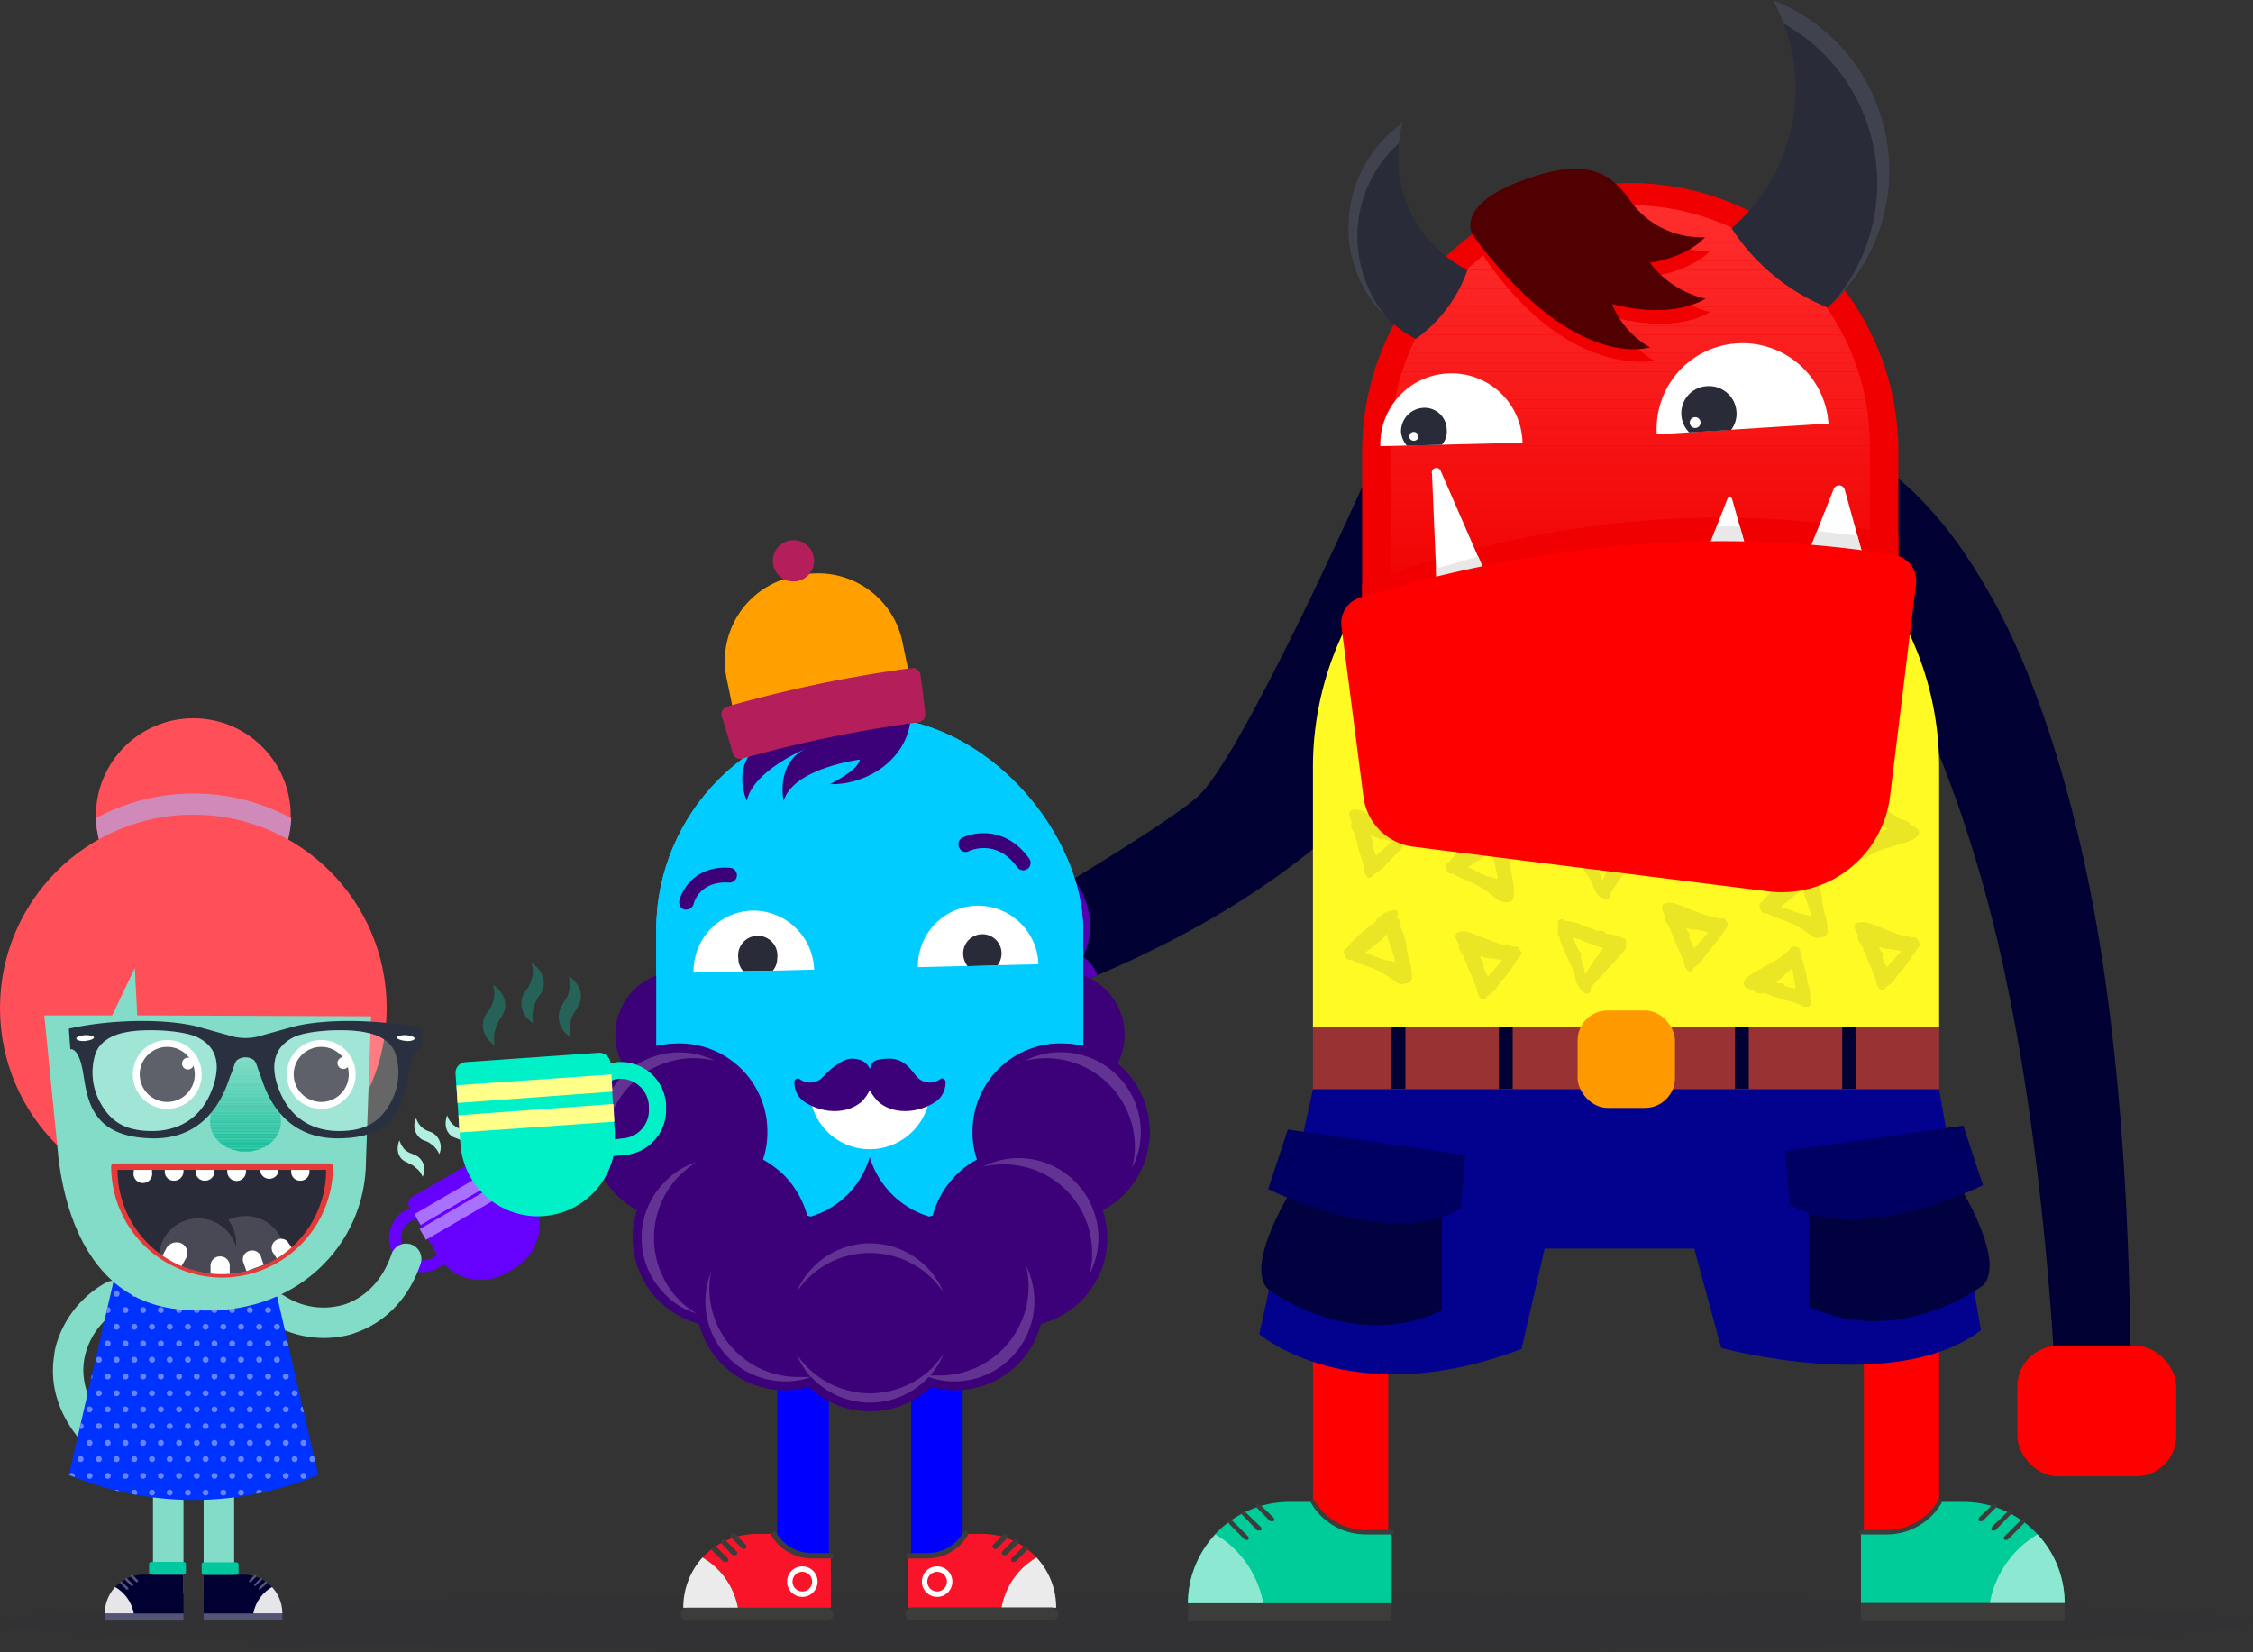 <?xml version="1.0" encoding="UTF-8"?>
<svg xmlns="http://www.w3.org/2000/svg" xmlns:xlink="http://www.w3.org/1999/xlink" width="458" height="335.8" viewBox="0 0 458 335.8">
  <rect x="0" y="0" width="458" height="335.8" fill="#333333" stroke="none"/>
  <defs>
    <style>
      .cls-1 {
        fill: none;
      }

      .cls-2, .cls-3 {
        isolation: isolate;
      }

      .cls-3, .cls-63 {
        opacity: 0.1;
      }

      .cls-4 {
        fill: #282d39;
      }

      .cls-5 {
        fill: #003;
      }

      .cls-6 {
        fill: #fff924;
      }

      .cls-7 {
        fill: red;
      }

      .cls-8 {
        fill: #933;
      }

      .cls-9 {
        fill: #35a8e0;
      }

      .cls-10 {
        fill: #0c9;
      }

      .cls-11 {
        fill: #8ce8d1;
      }

      .cls-12 {
        fill: #3c3c3b;
      }

      .cls-13 {
        fill: #f00000;
      }

      .cls-14 {
        clip-path: url(#clip-path);
      }

      .cls-15 {
        fill: #f00101;
      }

      .cls-16 {
        fill: #f10202;
      }

      .cls-17 {
        fill: #f10303;
      }

      .cls-18 {
        fill: #f10404;
      }

      .cls-19 {
        fill: #f20505;
      }

      .cls-20 {
        fill: #f20606;
      }

      .cls-21 {
        fill: #f20707;
      }

      .cls-22 {
        fill: #f30808;
      }

      .cls-23 {
        fill: #f30909;
      }

      .cls-24 {
        fill: #f30a0a;
      }

      .cls-25 {
        fill: #f40b0b;
      }

      .cls-26 {
        fill: #f40c0c;
      }

      .cls-27 {
        fill: #f40d0d;
      }

      .cls-28 {
        fill: #f50e0e;
      }

      .cls-29 {
        fill: #f50f0f;
      }

      .cls-30 {
        fill: #f51010;
      }

      .cls-31 {
        fill: #f61111;
      }

      .cls-32 {
        fill: #f61212;
      }

      .cls-33 {
        fill: #f61313;
      }

      .cls-34 {
        fill: #f71414;
      }

      .cls-35 {
        fill: #f71515;
      }

      .cls-36 {
        fill: #f81717;
      }

      .cls-37 {
        fill: #f81818;
      }

      .cls-38 {
        fill: #f81919;
      }

      .cls-39 {
        fill: #f91a1a;
      }

      .cls-40 {
        fill: #f91b1b;
      }

      .cls-41 {
        fill: #f91c1c;
      }

      .cls-42 {
        fill: #fa1d1d;
      }

      .cls-43 {
        fill: #fa1e1e;
      }

      .cls-44 {
        fill: #fa1f1f;
      }

      .cls-45 {
        fill: #fb2020;
      }

      .cls-46 {
        fill: #fb2121;
      }

      .cls-47 {
        fill: #fb2222;
      }

      .cls-48 {
        fill: #fc2323;
      }

      .cls-49 {
        fill: #fc2424;
      }

      .cls-50 {
        fill: #fc2525;
      }

      .cls-51 {
        fill: #fd2626;
      }

      .cls-52 {
        fill: #fd2727;
      }

      .cls-53 {
        fill: #fd2828;
      }

      .cls-54 {
        fill: #fe2929;
      }

      .cls-55 {
        fill: #fe2a2a;
      }

      .cls-56 {
        fill: #fe2b2b;
      }

      .cls-57 {
        fill: #ff2c2c;
      }

      .cls-58 {
        fill: #ff2d2d;
      }

      .cls-59 {
        mix-blend-mode: multiply;
      }

      .cls-201, .cls-60 {
        fill: #fff;
      }

      .cls-61 {
        fill: #292c38;
      }

      .cls-62 {
        fill: #e8e8e8;
      }

      .cls-64 {
        fill: #40434e;
      }

      .cls-65 {
        fill: #500000;
      }

      .cls-66 {
        fill: #5700b2;
      }

      .cls-67 {
        fill: #60f;
      }

      .cls-68 {
        fill: #b1efe0;
      }

      .cls-69 {
        fill: #a971ff;
      }

      .cls-70 {
        fill: #82dcc8;
      }

      .cls-71 {
        fill: #e5e5ea;
      }

      .cls-72 {
        fill: #545476;
      }

      .cls-73 {
        fill: #00c79d;
      }

      .cls-74 {
        fill: #03f;
      }

      .cls-75 {
        clip-path: url(#clip-path-2);
      }

      .cls-76 {
        fill: #6785ff;
      }

      .cls-77 {
        fill: #ff505a;
      }

      .cls-78 {
        fill: #d08ab9;
      }

      .cls-79 {
        clip-path: url(#clip-path-3);
      }

      .cls-80 {
        fill: #494955;
      }

      .cls-200, .cls-201, .cls-80 {
        fill-rule: evenodd;
      }

      .cls-81 {
        fill: #e63a3a;
      }

      .cls-82 {
        clip-path: url(#clip-path-4);
      }

      .cls-83 {
        fill: #81dcc8;
      }

      .cls-84 {
        fill: #80dbc7;
      }

      .cls-85 {
        fill: #7fdbc7;
      }

      .cls-86 {
        fill: #7edbc6;
      }

      .cls-87 {
        fill: #7ddbc6;
      }

      .cls-88 {
        fill: #7cdac5;
      }

      .cls-89 {
        fill: #7bdac5;
      }

      .cls-90 {
        fill: #7adac4;
      }

      .cls-91 {
        fill: #79d9c4;
      }

      .cls-92 {
        fill: #78d9c4;
      }

      .cls-93 {
        fill: #77d9c3;
      }

      .cls-94 {
        fill: #76d9c3;
      }

      .cls-95 {
        fill: #75d8c2;
      }

      .cls-96 {
        fill: #74d8c2;
      }

      .cls-97 {
        fill: #73d8c1;
      }

      .cls-98 {
        fill: #72d7c1;
      }

      .cls-99 {
        fill: #71d7c0;
      }

      .cls-100 {
        fill: #70d7c0;
      }

      .cls-101 {
        fill: #6fd7c0;
      }

      .cls-102 {
        fill: #6ed6bf;
      }

      .cls-103 {
        fill: #6dd6bf;
      }

      .cls-104 {
        fill: #6cd6be;
      }

      .cls-105 {
        fill: #6bd6be;
      }

      .cls-106 {
        fill: #6ad5bd;
      }

      .cls-107 {
        fill: #69d5bd;
      }

      .cls-108 {
        fill: #68d5bc;
      }

      .cls-109 {
        fill: #67d4bc;
      }

      .cls-110 {
        fill: #66d4bc;
      }

      .cls-111 {
        fill: #65d4bb;
      }

      .cls-112 {
        fill: #64d4bb;
      }

      .cls-113 {
        fill: #63d3ba;
      }

      .cls-114 {
        fill: #62d3ba;
      }

      .cls-115 {
        fill: #61d3b9;
      }

      .cls-116 {
        fill: #60d2b9;
      }

      .cls-117 {
        fill: #5fd2b8;
      }

      .cls-118 {
        fill: #5ed2b8;
      }

      .cls-119 {
        fill: #5dd2b8;
      }

      .cls-120 {
        fill: #5cd1b7;
      }

      .cls-121 {
        fill: #5bd1b7;
      }

      .cls-122 {
        fill: #5ad1b6;
      }

      .cls-123 {
        fill: #59d0b6;
      }

      .cls-124 {
        fill: #58d0b5;
      }

      .cls-125 {
        fill: #57d0b5;
      }

      .cls-126 {
        fill: #56d0b4;
      }

      .cls-127 {
        fill: #55cfb4;
      }

      .cls-128 {
        fill: #54cfb4;
      }

      .cls-129 {
        fill: #53cfb3;
      }

      .cls-130 {
        fill: #52ceb3;
      }

      .cls-131 {
        fill: #51ceb2;
      }

      .cls-132 {
        fill: #50ceb2;
      }

      .cls-133 {
        fill: #4fceb1;
      }

      .cls-134 {
        fill: #4ecdb1;
      }

      .cls-135 {
        fill: #4dcdb0;
      }

      .cls-136 {
        fill: #4ccdb0;
      }

      .cls-137 {
        fill: #4bccb0;
      }

      .cls-138 {
        fill: #4accaf;
      }

      .cls-139 {
        fill: #49ccaf;
      }

      .cls-140 {
        fill: #48ccae;
      }

      .cls-141 {
        fill: #46cbae;
      }

      .cls-142 {
        fill: #45cbad;
      }

      .cls-143 {
        fill: #44cbad;
      }

      .cls-144 {
        fill: #43cbac;
      }

      .cls-145 {
        fill: #42caac;
      }

      .cls-146 {
        fill: #41caac;
      }

      .cls-147 {
        fill: #40caab;
      }

      .cls-148 {
        fill: #3fc9ab;
      }

      .cls-149 {
        fill: #3ec9aa;
      }

      .cls-150 {
        fill: #3dc9aa;
      }

      .cls-151 {
        fill: #3cc9a9;
      }

      .cls-152 {
        fill: #3bc8a9;
      }

      .cls-153 {
        fill: #3ac8a8;
      }

      .cls-154 {
        fill: #39c8a8;
      }

      .cls-155 {
        fill: #38c7a8;
      }

      .cls-156 {
        fill: #37c7a7;
      }

      .cls-157 {
        fill: #36c7a7;
      }

      .cls-158 {
        fill: #35c7a6;
      }

      .cls-159 {
        fill: #34c6a6;
      }

      .cls-160 {
        fill: #33c6a5;
      }

      .cls-161 {
        fill: #32c6a5;
      }

      .cls-162 {
        fill: #31c5a4;
      }

      .cls-163 {
        fill: #30c5a4;
      }

      .cls-164 {
        fill: #2fc5a4;
      }

      .cls-165 {
        fill: #2ec5a3;
      }

      .cls-166 {
        fill: #2dc4a3;
      }

      .cls-167 {
        fill: #2cc4a2;
      }

      .cls-168 {
        fill: #2bc4a2;
      }

      .cls-169 {
        fill: #2ac3a1;
      }

      .cls-170 {
        fill: #29c3a1;
      }

      .cls-171 {
        fill: #28c3a0;
      }

      .cls-172 {
        fill: #27c3a0;
      }

      .cls-173 {
        fill: #26c2a0;
      }

      .cls-174 {
        fill: #25c29f;
      }

      .cls-175 {
        fill: #24c29f;
      }

      .cls-176 {
        fill: #23c19e;
      }

      .cls-177 {
        fill: #22c19e;
      }

      .cls-178 {
        fill: #21c19d;
      }

      .cls-179 {
        fill: #20c19d;
      }

      .cls-180 {
        fill: #1fc09c;
      }

      .cls-181 {
        fill: #1ec09c;
      }

      .cls-182 {
        fill: #1dc09c;
      }

      .cls-183 {
        fill: #1cc09b;
      }

      .cls-184 {
        fill: #1bbf9b;
      }

      .cls-185 {
        fill: #1abf9a;
      }

      .cls-186 {
        fill: #19bf9a;
      }

      .cls-187 {
        fill: #18be99;
      }

      .cls-188 {
        fill: #17be99;
      }

      .cls-189 {
        fill: #16be98;
      }

      .cls-190 {
        fill: #15be98;
      }

      .cls-191 {
        fill: #14bd98;
      }

      .cls-192 {
        fill: #13bd97;
      }

      .cls-193 {
        fill: #12bd97;
      }

      .cls-194 {
        fill: #11bc96;
      }

      .cls-195 {
        fill: #10bc96;
      }

      .cls-196 {
        fill: #0fbc95;
      }

      .cls-197 {
        fill: #0ebc95;
      }

      .cls-198 {
        fill: #0dbb94;
      }

      .cls-199 {
        fill: #0cbb94;
      }

      .cls-200 {
        fill: #293040;
      }

      .cls-202 {
        opacity: 0.25;
      }

      .cls-203 {
        fill: #0cf;
      }

      .cls-204 {
        fill: blue;
      }

      .cls-205 {
        fill: #fa142a;
      }

      .cls-206 {
        fill: #ebebeb;
      }

      .cls-207 {
        fill: #3c0078;
      }

      .cls-208 {
        opacity: 0.2;
      }

      .cls-209 {
        fill: #ffa000;
      }

      .cls-210 {
        fill: #b41e5a;
      }

      .cls-211 {
        fill: #00f0c8;
      }

      .cls-212 {
        fill: #ffff89;
      }

      .cls-213 {
        fill: #02028e;
      }

      .cls-214 {
        fill: #01013f;
      }

      .cls-215 {
        fill: #000063;
      }

      .cls-216 {
        fill: #f90;
      }
    </style>
    <clipPath id="clip-path">
      <path class="cls-1" d="M331.4,41.7h0a48.7,48.7,0,0,0-48.7,48.7v36h97.4v-36A48.7,48.7,0,0,0,331.4,41.7Z"></path>
    </clipPath>
    <clipPath id="clip-path-2">
      <path class="cls-1" d="M23.1,260.4C20,273.7,17,286.9,14,299.8a65.6,65.6,0,0,0,50.7,0c-3-12.9-6-26.1-9.1-39.4A68.7,68.7,0,0,1,23.1,260.4Z"></path>
    </clipPath>
    <clipPath id="clip-path-3">
      <path class="cls-1" d="M23.2,237.1A21.9,21.9,0,0,0,45.1,259h0A21.9,21.9,0,0,0,67,237.1Z"></path>
    </clipPath>
    <clipPath id="clip-path-4">
      <path class="cls-1" d="M57.1,228.1c0,3.3-3.2,6-7.2,6s-7.2-2.7-7.2-6,3.2-13.2,7.2-13.2S57.1,224.8,57.1,228.1Z"></path>
    </clipPath>
  </defs>
  <title>homepage-hero</title>
  <g class="cls-2">
    <g id="homepage-hero">
      <g>
        <g class="cls-3">
          <ellipse class="cls-4" cx="229" cy="329.8" rx="229" ry="6"></ellipse>
        </g>
        <g>
          <g>
            <g>
              <path class="cls-5" d="M276.9,99s-24.7,55.3-33.5,63-51.2,32.1-51.2,32.1l1.9,14.1S300,182.9,302.9,106.9Z"></path>
              <path class="cls-5" d="M433,269.7c-.3-20.1-1.5-46.9-5.5-73.7s-11.4-53.6-21.7-72.9a125.4,125.4,0,0,0-8-12.9,82.7,82.7,0,0,0-8.1-9.5c-5.2-5.1-9.7-7.5-11-8l-9.9,23.8h-.1a18.8,18.8,0,0,1,3.7,2.7,48.7,48.7,0,0,1,5.7,6,84.9,84.9,0,0,1,6.8,9.7,129.8,129.8,0,0,1,6.8,13c1.1,2.4,2.3,4.9,3.3,7.5l1.5,4,1.5,4.1a283.2,283.2,0,0,1,9.9,36.1c5.3,25.2,7.9,51.2,9.3,70.7.4,6.3.7,11.9,1,16.6a7.3,7.3,0,0,0,7.5,7h0a7.3,7.3,0,0,0,7.3-7.3Z"></path>
              <path class="cls-6" d="M330.6,92.2h0a63.7,63.7,0,0,0-63.7,63.7V209H394.2V155.9A63.7,63.7,0,0,0,330.6,92.2Z"></path>
              <path class="cls-7" d="M266.9,221.1v24a317.3,317.3,0,0,0,127.3,0v-24Z"></path>
              <polygon class="cls-8" points="394.2 221.4 266.9 221.4 266.9 208.8 394.2 208.8 394.2 221.4"></polygon>
              <rect class="cls-5" x="282.9" y="208.8" width="2.8" height="12.55"></rect>
              <rect class="cls-5" x="304.7" y="208.8" width="2.8" height="12.55"></rect>
              <rect class="cls-5" x="352.7" y="208.8" width="2.8" height="12.55"></rect>
              <rect class="cls-5" x="374.5" y="208.8" width="2.8" height="12.55"></rect>
              <rect class="cls-7" x="266.9" y="238.8" width="15.3" height="76.73"></rect>
              <path class="cls-9" d="M259.8,313.6c-.2,0-.4-.1-.4-.3v-5.2a.4.4,0,0,1,.4-.4c.2,0,.3.2.3.4v5.2A.3.3,0,0,1,259.8,313.6Z"></path>
              <path class="cls-9" d="M257,313.6a.3.3,0,0,1-.3-.3V309c0-.2.1-.4.3-.4a.4.4,0,0,1,.4.4v4.3C257.4,313.5,257.2,313.6,257,313.6Z"></path>
              <path class="cls-9" d="M254.3,313.6c-.2,0-.4-.1-.4-.3v-2.9a.4.4,0,0,1,.8,0v2.9C254.7,313.5,254.5,313.6,254.3,313.6Z"></path>
              <path class="cls-10" d="M277.5,311.4a12.5,12.5,0,0,1-10.6-6.1h-4.8a20.6,20.6,0,0,0-20.6,20.6h41.4V311.4Z"></path>
              <path class="cls-11" d="M247.1,311.9a20.5,20.5,0,0,0-5.6,14h15.3A20.6,20.6,0,0,0,247.1,311.9Z"></path>
              <rect class="cls-12" x="241.5" y="325.9" width="41.4" height="3.65"></rect>
              <path class="cls-12" d="M258.6,309.2h-.4l-2.8-2.8a.6.6,0,0,1,0-.6.5.5,0,0,1,.7,0l2.8,2.7a.5.5,0,0,1,0,.7Z"></path>
              <path class="cls-12" d="M256,311.1h-.4l-3.1-3.2c-.2-.2-.2-.5,0-.6s.5-.2.6,0l3.2,3.1a.5.5,0,0,1,0,.7Z"></path>
              <path class="cls-12" d="M253.4,313h-.3l-3.3-3.3a.5.5,0,0,1,0-.7c.2-.2.5-.2.6,0l3.3,3.3a.5.5,0,0,1,0,.7Z"></path>
              <path class="cls-12" d="M282.9,311.9h-5.4a12.9,12.9,0,0,1-11-6.4.5.5,0,0,1,.2-.6.4.4,0,0,1,.6.2,12,12,0,0,0,10.2,5.9h5.4a.5.5,0,0,1,.5.4A.5.5,0,0,1,282.9,311.9Z"></path>
              <rect class="cls-7" x="378.9" y="238.8" width="15.3" height="76.73" transform="translate(773.1 554.4) rotate(-180)"></rect>
              <path class="cls-9" d="M401.5,313.6c-.2,0-.4-.1-.4-.3v-5.2a.4.4,0,0,1,.4-.4c.2,0,.3.2.3.4v5.2A.3.3,0,0,1,401.5,313.6Z"></path>
              <path class="cls-9" d="M404.2,313.6c-.2,0-.4-.1-.4-.3V309a.4.4,0,0,1,.4-.4c.2,0,.3.2.3.4v4.3A.3.3,0,0,1,404.2,313.6Z"></path>
              <path class="cls-9" d="M406.9,313.6a.3.3,0,0,1-.3-.3v-2.9c0-.2.1-.4.3-.4a.4.4,0,0,1,.4.4v2.9C407.3,313.5,407.1,313.6,406.9,313.6Z"></path>
              <path class="cls-10" d="M383.7,311.4a12.4,12.4,0,0,0,10.6-6.1h4.8a20.6,20.6,0,0,1,20.6,20.6H378.3V311.4Z"></path>
              <path class="cls-11" d="M414.2,311.9a20.4,20.4,0,0,1,5.5,14H404.5A20.3,20.3,0,0,1,414.2,311.9Z"></path>
              <rect class="cls-12" x="378.3" y="325.9" width="41.4" height="3.65" transform="translate(798 655.4) rotate(-180)"></rect>
              <path class="cls-12" d="M402.7,309.2h-.4a.9.9,0,0,1,0-.7l2.8-2.7a.5.5,0,0,1,.7,0c.2.1.2.4,0,.6l-2.8,2.8Z"></path>
              <path class="cls-12" d="M405.3,311.1h-.4a.9.9,0,0,1,0-.7l3.2-3.1c.2-.2.5-.2.6,0s.2.4,0,.6l-3.1,3.2Z"></path>
              <path class="cls-12" d="M407.8,313h-.3a.5.5,0,0,1,0-.7l3.3-3.3c.2-.2.5-.2.6,0a.5.5,0,0,1,0,.7l-3.3,3.3Z"></path>
              <path class="cls-12" d="M383.7,311.9h-5.4a.5.5,0,0,1-.5-.5.5.5,0,0,1,.5-.4h5.4a11.9,11.9,0,0,0,10.2-5.9.4.4,0,0,1,.6-.2.5.5,0,0,1,.2.6A12.9,12.9,0,0,1,383.7,311.9Z"></path>
              <rect class="cls-7" x="169.7" y="190.3" width="30.9" height="25.37" rx="7.9" transform="translate(374.8 4.3) rotate(86)"></rect>
              <rect class="cls-7" x="410.1" y="273.6" width="32.3" height="26.49" rx="8.2"></rect>
              <path class="cls-13" d="M331.4,37.2h0a54.5,54.5,0,0,0-54.5,54.5v39.2h109V91.7A54.5,54.5,0,0,0,331.4,37.2Z"></path>
              <g class="cls-14">
                <rect class="cls-13" x="282.7" y="124.5" width="97.4" height="1.88"></rect>
                <rect class="cls-15" x="282.7" y="122.6" width="97.4" height="1.88"></rect>
                <rect class="cls-16" x="282.7" y="120.7" width="97.4" height="1.88"></rect>
                <rect class="cls-17" x="282.7" y="118.8" width="97.4" height="1.88"></rect>
                <rect class="cls-18" x="282.7" y="117" width="97.4" height="1.88"></rect>
                <rect class="cls-19" x="282.7" y="115.1" width="97.4" height="1.88"></rect>
                <rect class="cls-20" x="282.7" y="113.2" width="97.4" height="1.88"></rect>
                <rect class="cls-21" x="282.7" y="111.3" width="97.4" height="1.88"></rect>
                <rect class="cls-22" x="282.7" y="109.4" width="97.4" height="1.88"></rect>
                <rect class="cls-23" x="282.7" y="107.6" width="97.4" height="1.88"></rect>
                <rect class="cls-24" x="282.7" y="105.7" width="97.4" height="1.88"></rect>
                <rect class="cls-25" x="282.7" y="103.8" width="97.4" height="1.88"></rect>
                <rect class="cls-26" x="282.7" y="101.9" width="97.4" height="1.88"></rect>
                <rect class="cls-27" x="282.7" y="100" width="97.4" height="1.88"></rect>
                <rect class="cls-28" x="282.7" y="98.2" width="97.4" height="1.88"></rect>
                <rect class="cls-29" x="282.7" y="96.3" width="97.4" height="1.88"></rect>
                <rect class="cls-30" x="282.7" y="94.4" width="97.4" height="1.88"></rect>
                <rect class="cls-31" x="282.7" y="92.5" width="97.4" height="1.88"></rect>
                <rect class="cls-32" x="282.7" y="90.6" width="97.4" height="1.88"></rect>
                <rect class="cls-33" x="282.7" y="88.7" width="97.4" height="1.88"></rect>
                <rect class="cls-34" x="282.7" y="86.9" width="97.4" height="1.88"></rect>
                <rect class="cls-35" x="282.7" y="85" width="97.4" height="1.88"></rect>
                <rect class="cls-36" x="282.7" y="83.1" width="97.4" height="1.88"></rect>
                <rect class="cls-37" x="282.7" y="81.2" width="97.4" height="1.88"></rect>
                <rect class="cls-38" x="282.7" y="79.3" width="97.4" height="1.88"></rect>
                <rect class="cls-39" x="282.7" y="77.5" width="97.4" height="1.88"></rect>
                <rect class="cls-40" x="282.7" y="75.6" width="97.4" height="1.88"></rect>
                <rect class="cls-41" x="282.7" y="73.7" width="97.4" height="1.88"></rect>
                <rect class="cls-42" x="282.7" y="71.8" width="97.4" height="1.88"></rect>
                <rect class="cls-43" x="282.7" y="69.9" width="97.4" height="1.88"></rect>
                <rect class="cls-44" x="282.7" y="68.1" width="97.4" height="1.88"></rect>
                <rect class="cls-45" x="282.7" y="66.2" width="97.4" height="1.88"></rect>
                <rect class="cls-46" x="282.7" y="64.3" width="97.4" height="1.88"></rect>
                <rect class="cls-47" x="282.7" y="62.4" width="97.4" height="1.88"></rect>
                <rect class="cls-48" x="282.7" y="60.5" width="97.4" height="1.88"></rect>
                <rect class="cls-49" x="282.7" y="58.7" width="97.4" height="1.88"></rect>
                <rect class="cls-50" x="282.7" y="56.8" width="97.4" height="1.88"></rect>
                <rect class="cls-51" x="282.7" y="54.9" width="97.4" height="1.88"></rect>
                <rect class="cls-52" x="282.7" y="53" width="97.4" height="1.88"></rect>
                <rect class="cls-53" x="282.7" y="51.1" width="97.4" height="1.88"></rect>
                <rect class="cls-54" x="282.7" y="49.3" width="97.4" height="1.88"></rect>
                <rect class="cls-55" x="282.7" y="47.4" width="97.4" height="1.88"></rect>
                <rect class="cls-56" x="282.7" y="45.5" width="97.4" height="1.88"></rect>
                <rect class="cls-57" x="282.7" y="43.6" width="97.4" height="1.88"></rect>
                <rect class="cls-58" x="282.7" y="41.7" width="97.4" height="1.88"></rect>
              </g>
              <g class="cls-59">
                <path class="cls-13" d="M278.8,117.9l-1.9.7v9.5c37.4.6,73.6.6,109,0V108.7C349.9,101.8,315.2,105.3,278.8,117.9Z"></path>
              </g>
              <g>
                <path class="cls-60" d="M294.7,75.9a14.4,14.4,0,0,0-14.1,14.8l28.9-.7A14.4,14.4,0,0,0,294.7,75.9Z"></path>
                <path class="cls-61" d="M293.1,90.4a3.9,3.9,0,0,0,1-3,4.5,4.5,0,0,0-4.7-4.5,4.8,4.8,0,0,0-4.6,4.8,5,5,0,0,0,1.2,2.9Z"></path>
                <circle class="cls-60" cx="287.4" cy="88.7" r="0.9"></circle>
              </g>
              <g>
                <path class="cls-60" d="M353.1,69.8a17.4,17.4,0,0,0-16.3,18.5l34.9-2.2A17.5,17.5,0,0,0,353.1,69.8Z"></path>
                <path class="cls-61" d="M351.9,87.4a5.4,5.4,0,0,0,1.1-3.7,5.6,5.6,0,0,0-6-5.2,5.5,5.5,0,0,0-5.2,5.9,5.4,5.4,0,0,0,1.6,3.5Z"></path>
                <circle class="cls-60" cx="344.6" cy="85.9" r="1.1"></circle>
              </g>
              <path class="cls-60" d="M292.9,95.8l13.3,30.5-13.7,3.1-1.4-33.1A.9.9,0,0,1,292.9,95.8Z"></path>
              <path class="cls-60" d="M352.1,101.4l4.9,17.4-12.2-1.2,6.4-16.3A.5.5,0,0,1,352.1,101.4Z"></path>
              <path class="cls-60" d="M375,99.5l5.4,19.6-14.9-1.4,7.3-18.4A1.2,1.2,0,0,1,375,99.5Z"></path>
              <path class="cls-62" d="M306.2,126.3l-5.7-13.2-8.6,2.5.6,13.8Z"></path>
              <path class="cls-62" d="M357,118.8,353.7,107H349l-4.2,10.6Z"></path>
              <g class="cls-63">
                <path class="cls-61" d="M274.4,166.1l.4,1.2a1.1,1.1,0,0,0-.1.8,8.3,8.3,0,0,0,.7,1.3c.2.9.5,1.9.7,2.9s.8,2.4,1.1,3.6,0,1.5.7,2.3a.7.7,0,0,0,1.2-.4,6.7,6.7,0,0,0,2.5-1.9l.5-.6a51.1,51.1,0,0,0,4.5-4.8.6.6,0,0,0,0-1,.8.8,0,0,0-.7-.8h-.8l-.4-.2a24.4,24.4,0,0,1-5.7-2.6c-1.3-.6-2.6-1.6-4.1-1.3a1,1,0,0,0-.5.4.8.8,0,0,0,.1,1C274.4,165.8,274.4,165.8,274.4,166.1Zm5.3,7.9a.6.6,0,0,0-.1-.4,10.6,10.6,0,0,1-.6-1.9.6.6,0,0,0,.1-.8,2.2,2.2,0,0,1-.5-1.1h.2a4.8,4.8,0,0,0,2.1.7,15.2,15.2,0,0,1,2,.6Z"></path>
              </g>
              <g class="cls-63">
                <path class="cls-61" d="M284.3,199.9h0l.8.2.5-.2c.7,0,1.3-.2,1.4-1.1a10.7,10.7,0,0,0-.6-3.8,16,16,0,0,0-.5-2.1,6.9,6.9,0,0,0-.5-2.8l-.6-1.5-.3-1.4a.7.7,0,0,0-.6-.6h0a1.4,1.4,0,0,0,.2-.7c.2-.8-.7-1.2-1.3-.7a.8.8,0,0,0-.9.3c-.2-.1-.4,0-.6.2l-1.3,1a.9.9,0,0,0-.3.6,37.2,37.2,0,0,0-4.8,4.1,7.5,7.5,0,0,0-1.1,1.3.8.8,0,0,0-.5,1.2,1.2,1.2,0,0,0,.4.9.8.8,0,0,0,.7.3h.4l.3.2c1.9.8,3.8,1.4,5.7,2.3l2.9,1.9A.9.9,0,0,0,284.3,199.9Zm-4.2-8.3a16.2,16.2,0,0,0,1.9-1.8h0a6.5,6.5,0,0,0,.5,2c.1.2.1.4.2.6a29.9,29.9,0,0,1,1,3.2l-1.7-.4h-.3l-2.3-.8-1.9-.7Z"></path>
              </g>
              <g class="cls-63">
                <path class="cls-61" d="M321.5,201.3l.2.2.3.2h0a.8.8,0,0,0,1.4-.5c0-.2,0-.3-.1-.4,2.3-2.6,4.7-5,6.9-7.6h0l.2-.3a.8.8,0,0,0,.1-.9v-.2a.7.7,0,0,0-.4-1,9.7,9.7,0,0,0-3.7-1,.9.9,0,0,0-.8-.6h-1.1c-2.1-.9-4.1-1.9-6.4-2,0-.1-.1-.2-.1-.3s-1.7-.1-1.3.7h0c0,.3,0,.6.2.7h0a.4.4,0,0,0-.2.5,2,2,0,0,0,.4,1.8c-.1.1,0,.2,0,.4a16.7,16.7,0,0,0,.8,2l1.2,2.7a12.4,12.4,0,0,1,1,2A5.1,5.1,0,0,0,321.5,201.3Zm.7-3.5a29.9,29.9,0,0,0-.9-3.2.7.7,0,0,0,0-.9,11.1,11.1,0,0,1-1.5-3.1l1.5.4a25.4,25.4,0,0,0,4.6,1.7,61.8,61.8,0,0,0-3.6,5.3Z"></path>
              </g>
              <g class="cls-63">
                <path class="cls-61" d="M302.3,202.5a6.3,6.3,0,0,0,2.3-2.3,2.1,2.1,0,0,0,.4-.6c1.7-1.6,2.7-3.7,4.1-5.4a.7.7,0,0,0-.2-1.1.8.8,0,0,0-.8-.7h-.8a.5.5,0,0,0-.4-.2c-2-.1-4.3-1.2-6.2-1.9s-2.8-1.3-4.2-.8a.7.7,0,0,0-.5.4.8.8,0,0,0,.1,1c-.1-.2-.1-.1,0,.1a6.7,6.7,0,0,0,.6,1.2.6.6,0,0,0,0,.8,5.7,5.7,0,0,0,.8,1.3c.3.9.7,1.9,1.1,2.8s1.1,2.4,1.5,3.6.2,1.6,1,2.3A.8.8,0,0,0,302.3,202.5Zm0-4.3a6.4,6.4,0,0,1-.8-1.9c.2-.2.2-.5-.1-.8a2.2,2.2,0,0,1-.5-1.1h.2a4.6,4.6,0,0,0,2.1.4l2.2.4-3,3.4C302.4,198.4,302.4,198.3,302.3,198.2Z"></path>
              </g>
              <g class="cls-63">
                <path class="cls-61" d="M294.6,175.2a.7.7,0,0,0-.5,1.1,1.2,1.2,0,0,0,.2,1c.2.2.5.4.7.3h.5q0,.2.3.3c1.8.9,3.8,1.6,5.6,2.7s1.9,1.5,2.9,2.2a.5.5,0,0,0,.5.3h.1l.8.3h.5c.7,0,1.4-.1,1.5-1.1a10.5,10.5,0,0,0-.3-3.9,14.3,14.3,0,0,0-.4-2.2,7.2,7.2,0,0,0-.3-2.9c-.2-.5-.3-1-.5-1.6a7.8,7.8,0,0,1-.2-1.4.9.9,0,0,0-.6-.7h0l.3-.7c.3-.8-.7-1.3-1.3-.8a.9.9,0,0,0-1,.2.7.7,0,0,0-.6.2l-1.4.9a.6.6,0,0,0-.3.6,40.9,40.9,0,0,0-5.2,3.8A5.8,5.8,0,0,0,294.6,175.2Zm8.6-2.5h0a7.8,7.8,0,0,0,.4,2.1l.2.5c.3,1.2.5,2.3.7,3.4l-1.7-.5h-.3l-2.3-1a7.6,7.6,0,0,0-1.8-.9l2.8-1.9A7.9,7.9,0,0,0,303.2,172.7Z"></path>
              </g>
              <g class="cls-63">
                <path class="cls-61" d="M327.4,182.2c0-.2-.1-.3-.1-.5,1.9-2.9,3.9-5.7,5.8-8.7h0l.2-.3a.7.7,0,0,0-.1-.9v-.3a.7.7,0,0,0-.5-.9,10.7,10.7,0,0,0-3.9-.5.8.8,0,0,0-.9-.4l-1.2.2a15.6,15.6,0,0,0-6.7-1.2l-.2-.2c-.6-.6-1.8.1-1.3.9h.1a1.1,1.1,0,0,0,.3.7h0a1.1,1.1,0,0,0-.2.6,3.4,3.4,0,0,0,.7,1.8.4.4,0,0,0,.1.3l1.2,2c.5.8,1,1.7,1.6,2.5l1.2,1.9a7.2,7.2,0,0,0,1.8,3.2h.3l.3.2h.1A.8.8,0,0,0,327.4,182.2Zm-1.7-3.4a23,23,0,0,0-1.5-3.2.7.7,0,0,0,0-.9,8.4,8.4,0,0,1-2-2.9l1.5.2a27.8,27.8,0,0,0,5,1.1,46,46,0,0,0-2.9,5.9Z"></path>
              </g>
              <g class="cls-63">
                <path class="cls-61" d="M344.3,196.7a6.6,6.6,0,0,0,2.2-2.2l.5-.7a54.7,54.7,0,0,0,4.1-5.4.8.8,0,0,0-.2-1.1.7.7,0,0,0-.9-.6h-.7c-.1-.2-.3-.2-.5-.3-1.9-.1-4.3-1.2-6.1-1.9s-2.9-1.3-4.3-.8a.7.7,0,0,0-.5.4,1.1,1.1,0,0,0,.2,1.1c-.2-.2-.2-.2-.1,0a13.4,13.4,0,0,0,.6,1.2,1,1,0,0,0,0,.9l.8,1.2,1.1,2.9c.5,1.2,1.1,2.3,1.6,3.6s.2,1.5.9,2.2S344.2,197.3,344.3,196.7Zm-.1-4.3-.8-1.8a.8.8,0,0,0,0-.9,2.1,2.1,0,0,1-.6-1h.2a7.8,7.8,0,0,0,2.2.3l2.1.5-2.9,3.3A.8.8,0,0,0,344.2,192.4Z"></path>
              </g>
              <g class="cls-63">
                <path class="cls-61" d="M389.4,168.1l-1.2-.5c0-.3-.2-.5-.5-.7l-1.4-.4-2.5-1.6c-1.1-.6-2.3-1.1-3.4-1.8s-1-1.1-2.1-1.1-.9.7-.5,1.2a5.4,5.4,0,0,0-.4,3.1v.7c-.3,2.2.1,4.4.1,6.6a.7.7,0,0,0,.8.7.7.7,0,0,0,1.1,0l.5-.5h.4c1.6-1.1,4.1-1.6,5.9-2.2s3-.7,3.8-2a1.3,1.3,0,0,0,.1-.6,1,1,0,0,0-.7-.7C389.6,168.3,389.6,168.3,389.4,168.1Zm-9.4-1.9.4.3a7,7,0,0,1,1.7.9.6.6,0,0,0,.5.6,3.6,3.6,0,0,1,1.1.4l-.2.2a4.6,4.6,0,0,0-1.8,1l-2,1Z"></path>
              </g>
              <g class="cls-63">
                <path class="cls-61" d="M368.8,190.5h0l.8.2.5-.2c.7,0,1.3-.2,1.4-1.1a10.7,10.7,0,0,0-.6-3.8,16,16,0,0,0-.5-2.1,6.9,6.9,0,0,0-.5-2.8l-.6-1.5-.3-1.4a.7.7,0,0,0-.6-.6h-.1a.9.9,0,0,0,.3-.7c.2-.8-.7-1.2-1.3-.6a.7.7,0,0,0-.9.2.7.7,0,0,0-.6.2l-1.3,1a.9.9,0,0,0-.3.6,37.2,37.2,0,0,0-4.8,4.1,4.7,4.7,0,0,0-1.1,1.3.8.8,0,0,0-.5,1.2,1.2,1.2,0,0,0,.4.9.8.8,0,0,0,.7.3h.4l.3.2c1.9.8,3.8,1.4,5.7,2.3l2.9,1.9A.9.9,0,0,0,368.8,190.5Zm-4.2-8.3a16.2,16.2,0,0,0,1.9-1.8h0a6.5,6.5,0,0,0,.5,2c.1.2.1.4.2.6a29.9,29.9,0,0,1,1,3.2l-1.7-.4h-.3l-2.3-.8-1.9-.7Z"></path>
              </g>
              <g class="cls-63">
                <path class="cls-61" d="M383.4,200.6a6.3,6.3,0,0,0,2.3-2.3l.5-.6c1.6-1.6,2.6-3.7,4-5.4a1.7,1.7,0,0,0-1-1.8h-.8l-.4-.2c-1.9-.1-4.3-1.2-6.1-1.9s-2.9-1.3-4.3-.8-.4.2-.5.4a.8.8,0,0,0,.1,1c-.1-.2-.1-.1,0,.1l.6,1.2a.6.6,0,0,0,0,.8,5.7,5.7,0,0,0,.8,1.3c.3.9.7,1.9,1.1,2.8s1.1,2.4,1.5,3.6.2,1.6,1,2.3A.8.8,0,0,0,383.4,200.6Zm0-4.4a4.9,4.9,0,0,1-.8-1.8.6.6,0,0,0,0-.8,1.7,1.7,0,0,1-.6-1.1h.2a4.9,4.9,0,0,0,2.1.4l2.2.4-3,3.4A.9.9,0,0,0,383.4,196.2Z"></path>
              </g>
              <g class="cls-63">
                <path class="cls-61" d="M355.5,201l1.2.4a1,1,0,0,0,.7.5h1.4l2.8,1c1.2.4,2.5.6,3.7,1.1s1.2.8,2.3.6a.8.8,0,0,0,.3-1.3,6.6,6.6,0,0,0-.3-3.1,1.9,1.9,0,0,1-.2-.7c-.2-2.2-1.1-4.3-1.5-6.4a.8.8,0,0,0-1-.6.8.8,0,0,0-1,.3,2.1,2.1,0,0,1-.4.6l-.4.2c-1.3,1.4-3.6,2.4-5.3,3.4s-2.7,1.3-3.3,2.7a.6.6,0,0,0,.1.6.9.9,0,0,0,.9.6Zm9.5-.1h-.4a7,7,0,0,1-1.9-.6.4.4,0,0,0-.6-.4,2.7,2.7,0,0,1-1.2-.3h.1a7.5,7.5,0,0,0,1.7-1.4l1.6-1.4C364.6,198.1,364.8,199.5,365,200.9Z"></path>
              </g>
              <path class="cls-62" d="M380.4,119.1l-2.8-10.2-8.2-1-3.9,9.8Z"></path>
              <path class="cls-7" d="M272.7,127.4l4.5,34.8a11.7,11.7,0,0,0,10,9.9l72.3,9.1A22.2,22.2,0,0,0,384.2,162l5.3-43.3a5.3,5.3,0,0,0-4.5-5.9c-35-5.7-71.7-2.6-108.6,8.7A5.4,5.4,0,0,0,272.7,127.4Z"></path>
              <path class="cls-61" d="M352,46.4A37.5,37.5,0,0,0,360.4,0a37.2,37.2,0,0,1,11.1,62.5A42,42,0,0,1,352,46.4Z"></path>
              <path class="cls-64" d="M382.2,23.1A37.1,37.1,0,0,0,360.4,0a41.6,41.6,0,0,1,2.2,4.8,37.2,37.2,0,0,1,10.2,56.5A37,37,0,0,0,382.2,23.1Z"></path>
              <path class="cls-61" d="M298.3,54.9a25.7,25.7,0,0,1-14-25,26.4,26.4,0,0,1,.8-4.9,25.8,25.8,0,0,0-10.9,19.2,25.5,25.5,0,0,0,13.6,24.7A28.9,28.9,0,0,0,298.3,54.9Z"></path>
              <path class="cls-64" d="M276,46.1a25.5,25.5,0,0,1,8.4-17,27,27,0,0,1,.7-4.1,25.8,25.8,0,0,0-10.9,19.2A25.3,25.3,0,0,0,282,64.7,26,26,0,0,1,276,46.1Z"></path>
              <g class="cls-59">
                <path class="cls-13" d="M336.3,73.3a18.1,18.1,0,0,1-7.7-8.7c12.8,3.3,19-1.2,19-1.2a19.6,19.6,0,0,1-11.3-7.3c8.2-1.3,11.3-5.1,11.3-5.1a17.8,17.8,0,0,1-15.5-7.7,13,13,0,0,0-7.9-5.6,54.9,54.9,0,0,0-25.3,10.2C316.9,77.7,336.3,73.3,336.3,73.3Z"></path>
              </g>
              <path class="cls-65" d="M331.2,40.5a17.6,17.6,0,0,0,15.4,7.7s-3,3.9-11.2,5.2a19.6,19.6,0,0,0,11.3,7.3s-6.2,4.4-19,1.1a17.7,17.7,0,0,0,7.7,8.8s-15.3,5.3-36-22.8c0,0-3.8-5.8,9.5-10.9S327.2,34.9,331.2,40.5Z"></path>
            </g>
            <path class="cls-66" d="M223.1,198.2a8,8,0,0,0-2.9-3.7,15.3,15.3,0,0,0-2.1-16l-5.8,3.6,2,9.6,3.1,6.2,3,1.6Z"></path>
          </g>
          <g>
            <g>
              <g>
                <g>
                  <path class="cls-67" d="M90.4,257l-1.3.7a6.5,6.5,0,0,1-8.9-2.3L80,255a6.5,6.5,0,0,1,2.3-8.9,5.6,5.6,0,0,1,7.6,2l2,3.4A4,4,0,0,1,90.4,257Zm-6.8-8.8a4,4,0,0,0-1.5,5.6l.2.4a4.2,4.2,0,0,0,5.6,1.5l1.3-.8a1.6,1.6,0,0,0,.6-2.2l-2-3.4A3,3,0,0,0,83.6,248.2Z"></path>
                  <path class="cls-68" d="M82.6,236.2l.7.4a2.6,2.6,0,0,1,1.1.7,4,4,0,0,1,1.5,1.9,3.2,3.2,0,0,0-1.5-4.4l-.7-.3a3.8,3.8,0,0,1-1.5-.9,5.2,5.2,0,0,1-1-1.8C80.4,233.7,81,235.6,82.6,236.2Z"></path>
                  <path class="cls-68" d="M85.9,231.7l.8.3a4.1,4.1,0,0,1,1.1.7,4.7,4.7,0,0,1,1.5,1.9,3.4,3.4,0,0,0-1.5-4.4l-.8-.3a4.2,4.2,0,0,1-1.4-.9,4.2,4.2,0,0,1-1-1.7A3.3,3.3,0,0,0,85.9,231.7Z"></path>
                  <path class="cls-68" d="M92.3,231.2l.8.3a3.4,3.4,0,0,1,1.1.7,4.5,4.5,0,0,1,1.4,1.9,3.2,3.2,0,0,0-1.5-4.4l-.7-.3a4.2,4.2,0,0,1-2.5-2.7C90.2,228.6,90.7,230.5,92.3,231.2Z"></path>
                  <path class="cls-67" d="M88.1,237h19.5a1.5,1.5,0,0,1,1.5,1.5v11.2A10.3,10.3,0,0,1,98.8,260H96.9a10.3,10.3,0,0,1-10.3-10.3V238.5a1.5,1.5,0,0,1,1.5-1.5Z" transform="translate(-111.6 82.8) rotate(-30.2)"></path>
                  <rect class="cls-69" x="83.2" y="241.2" width="22.4" height="2.54" transform="translate(-109 80.2) rotate(-30.2)"></rect>
                  <rect class="cls-69" x="85.4" y="245" width="22.4" height="2.54" transform="matrix(0.86, -0.5, 0.5, 0.86, -110.62, 81.83)"></rect>
                </g>
                <path class="cls-70" d="M71.5,271.2a20.9,20.9,0,0,1-16.9-2.5,3,3,0,0,1-1.1-4.2,3.1,3.1,0,0,1,4.3-1.1A14.5,14.5,0,0,0,70.5,265c4.2-1.6,7.4-5.1,9.1-10.1a3.1,3.1,0,1,1,5.9,2c-2.3,6.8-6.9,11.7-12.9,13.9Z"></path>
              </g>
              <path class="cls-70" d="M11.8,272.2a14,14,0,0,0-.8,3.4c-1,6.4,1.2,12.7,6.1,18a3.1,3.1,0,1,0,4.5-4.2c-3.5-3.9-5.2-8.4-4.5-12.9a14.6,14.6,0,0,1,7.4-10.4,3,3,0,0,0,1.1-4.2,3,3,0,0,0-4.2-1.1A21.2,21.2,0,0,0,11.8,272.2Z"></path>
            </g>
            <g>
              <rect class="cls-70" x="31.1" y="293.9" width="6.2" height="30.09"></rect>
              <path class="cls-9" d="M28.3,323.4c-.1,0-.2-.1-.2-.3v-2a.2.2,0,0,1,.2-.2c.2,0,.2.1.2.2v2C28.5,323.3,28.5,323.4,28.3,323.4Z"></path>
              <path class="cls-9" d="M27.3,323.4c-.1,0-.2-.1-.2-.3v-1.6a.2.2,0,0,1,.4,0v1.6C27.5,323.3,27.4,323.4,27.3,323.4Z"></path>
              <path class="cls-9" d="M26.2,323.4c-.1,0-.2-.1-.2-.3V322a.2.2,0,0,1,.4,0v1.1C26.4,323.3,26.3,323.4,26.2,323.4Z"></path>
              <path class="cls-5" d="M31.1,320.1H29.3a7.9,7.9,0,0,0-8,7.9h16v-7.9"></path>
              <path class="cls-71" d="M23.4,322.6a7.9,7.9,0,0,0-2.1,5.4h5.9A7.8,7.8,0,0,0,23.4,322.6Z"></path>
              <rect class="cls-72" x="21.3" y="328" width="16" height="1.41"></rect>
              <path class="cls-72" d="M27.9,321.6h-.2l-1.1-1.1a.2.2,0,0,1,0-.3H27l1,1a.3.3,0,0,1,0,.4Z"></path>
              <path class="cls-72" d="M26.9,322.4h-.2l-1.2-1.2a.3.3,0,0,1,0-.4h.3L27,322a.2.2,0,0,1,0,.3Z"></path>
              <path class="cls-72" d="M25.9,323.1h-.2l-1.2-1.2a.3.3,0,0,1,0-.4h.3l1.3,1.3v.3Z"></path>
              <rect class="cls-73" x="30.3" y="317.5" width="7.5" height="2.53" rx="0.4"></rect>
              <rect class="cls-70" x="41.4" y="293.9" width="6.2" height="30.09" transform="translate(89 618) rotate(-180)"></rect>
              <path class="cls-9" d="M50.4,323.4a.3.3,0,0,1-.3-.3v-2c0-.1.1-.2.3-.2a.2.2,0,0,1,.2.2v2C50.6,323.3,50.5,323.4,50.4,323.4Z"></path>
              <path class="cls-9" d="M51.4,323.4c-.1,0-.2-.1-.2-.3v-1.6a.2.2,0,0,1,.4,0v1.6C51.6,323.3,51.5,323.4,51.4,323.4Z"></path>
              <path class="cls-9" d="M52.5,323.4c-.1,0-.2-.1-.2-.3V322a.2.2,0,0,1,.4,0v1.1C52.7,323.3,52.6,323.4,52.5,323.4Z"></path>
              <path class="cls-5" d="M47.6,320.1h1.8a7.9,7.9,0,0,1,8,7.9h-16v-7.9"></path>
              <path class="cls-71" d="M55.3,322.6a7.9,7.9,0,0,1,2.1,5.4H51.5A7.8,7.8,0,0,1,55.3,322.6Z"></path>
              <rect class="cls-72" x="41.4" y="328" width="16" height="1.41" transform="translate(98.8 657.4) rotate(-180)"></rect>
              <path class="cls-72" d="M50.8,321.6h-.1a.3.3,0,0,1,0-.4l1-1h.4v.3L51,321.6Z"></path>
              <path class="cls-72" d="M51.8,322.4h-.1a.2.2,0,0,1,0-.3l1.2-1.3h.3a.3.3,0,0,1,0,.4L52,322.3Z"></path>
              <path class="cls-72" d="M52.8,323.1h-.2v-.3l1.3-1.3h.3a.3.3,0,0,1,0,.4L53,323Z"></path>
              <rect class="cls-73" x="40.9" y="317.5" width="7.5" height="2.53" rx="0.4" transform="translate(89.4 637.6) rotate(-180)"></rect>
            </g>
            <path class="cls-74" d="M23.1,260.4C20,273.7,17,286.9,14,299.8a65.6,65.6,0,0,0,50.7,0c-3-12.9-6-26.1-9.1-39.4A68.7,68.7,0,0,1,23.1,260.4Z"></path>
            <g class="cls-75">
              <g>
                <rect class="cls-1" x="62.9" y="255.2" width="7.2" height="6.74"></rect>
                <circle class="cls-76" cx="69" cy="259.6" r="0.6"></circle>
                <circle class="cls-76" cx="65.3" cy="259.6" r="0.6"></circle>
                <circle class="cls-76" cx="67.1" cy="256.2" r="0.6"></circle>
                <circle class="cls-76" cx="63.5" cy="256.2" r="0.6"></circle>
              </g>
              <g>
                <rect class="cls-1" x="62.9" y="261.9" width="7.2" height="6.74"></rect>
                <circle class="cls-76" cx="69" cy="266.3" r="0.6"></circle>
                <circle class="cls-76" cx="65.3" cy="266.3" r="0.6"></circle>
                <circle class="cls-76" cx="67.1" cy="263" r="0.6"></circle>
                <circle class="cls-76" cx="63.5" cy="263" r="0.6"></circle>
              </g>
              <g>
                <rect class="cls-1" x="62.9" y="268.6" width="7.2" height="6.74"></rect>
                <circle class="cls-76" cx="69" cy="273.1" r="0.6"></circle>
                <circle class="cls-76" cx="65.3" cy="273.1" r="0.6"></circle>
                <circle class="cls-76" cx="67.1" cy="269.7" r="0.6"></circle>
                <circle class="cls-76" cx="63.5" cy="269.7" r="0.6"></circle>
              </g>
              <g>
                <rect class="cls-1" x="62.9" y="275.4" width="7.2" height="6.74"></rect>
                <circle class="cls-76" cx="69" cy="279.8" r="0.6"></circle>
                <circle class="cls-76" cx="65.3" cy="279.8" r="0.6"></circle>
                <circle class="cls-76" cx="67.1" cy="276.4" r="0.6"></circle>
                <circle class="cls-76" cx="63.5" cy="276.4" r="0.6"></circle>
              </g>
              <g>
                <rect class="cls-1" x="62.9" y="282.1" width="7.2" height="6.74"></rect>
                <circle class="cls-76" cx="69" cy="286.5" r="0.6"></circle>
                <circle class="cls-76" cx="65.3" cy="286.5" r="0.6"></circle>
                <circle class="cls-76" cx="67.1" cy="283.2" r="0.6"></circle>
                <circle class="cls-76" cx="63.5" cy="283.2" r="0.6"></circle>
              </g>
              <g>
                <rect class="cls-1" x="62.9" y="288.9" width="7.2" height="6.74"></rect>
                <circle class="cls-76" cx="69" cy="293.3" r="0.6"></circle>
                <circle class="cls-76" cx="65.3" cy="293.3" r="0.6"></circle>
                <circle class="cls-76" cx="67.1" cy="289.9" r="0.6"></circle>
                <circle class="cls-76" cx="63.5" cy="289.9" r="0.6"></circle>
              </g>
              <g>
                <rect class="cls-1" x="62.9" y="295.6" width="7.2" height="6.74"></rect>
                <circle class="cls-76" cx="69" cy="300" r="0.6"></circle>
                <circle class="cls-76" cx="65.3" cy="300" r="0.6"></circle>
                <circle class="cls-76" cx="67.1" cy="296.6" r="0.6"></circle>
                <circle class="cls-76" cx="63.5" cy="296.6" r="0.6"></circle>
              </g>
              <g>
                <rect class="cls-1" x="62.9" y="302.3" width="7.2" height="6.74"></rect>
                <circle class="cls-76" cx="69" cy="306.8" r="0.6"></circle>
                <circle class="cls-76" cx="65.3" cy="306.8" r="0.6"></circle>
                <circle class="cls-76" cx="67.1" cy="303.4" r="0.6"></circle>
                <circle class="cls-76" cx="63.5" cy="303.4" r="0.6"></circle>
              </g>
              <g>
                <rect class="cls-1" x="55.6" y="255.2" width="7.2" height="6.74"></rect>
                <circle class="cls-76" cx="61.7" cy="259.6" r="0.6"></circle>
                <circle class="cls-76" cx="58.1" cy="259.6" r="0.6"></circle>
                <circle class="cls-76" cx="59.9" cy="256.2" r="0.6"></circle>
                <circle class="cls-76" cx="56.3" cy="256.2" r="0.6"></circle>
              </g>
              <g>
                <rect class="cls-1" x="55.6" y="261.9" width="7.2" height="6.74"></rect>
                <circle class="cls-76" cx="61.7" cy="266.3" r="0.6"></circle>
                <circle class="cls-76" cx="58.1" cy="266.3" r="0.6"></circle>
                <circle class="cls-76" cx="59.9" cy="263" r="0.6"></circle>
                <circle class="cls-76" cx="56.3" cy="263" r="0.6"></circle>
              </g>
              <g>
                <rect class="cls-1" x="55.6" y="268.6" width="7.2" height="6.74"></rect>
                <circle class="cls-76" cx="61.7" cy="273.1" r="0.6"></circle>
                <circle class="cls-76" cx="58.1" cy="273.1" r="0.6"></circle>
                <circle class="cls-76" cx="59.9" cy="269.7" r="0.6"></circle>
                <circle class="cls-76" cx="56.3" cy="269.7" r="0.6"></circle>
              </g>
              <g>
                <rect class="cls-1" x="55.6" y="275.4" width="7.2" height="6.74"></rect>
                <circle class="cls-76" cx="61.7" cy="279.8" r="0.6"></circle>
                <circle class="cls-76" cx="58.1" cy="279.8" r="0.6"></circle>
                <circle class="cls-76" cx="59.9" cy="276.4" r="0.6"></circle>
                <circle class="cls-76" cx="56.3" cy="276.4" r="0.6"></circle>
              </g>
              <g>
                <rect class="cls-1" x="55.6" y="282.1" width="7.2" height="6.74"></rect>
                <circle class="cls-76" cx="61.7" cy="286.5" r="0.6"></circle>
                <circle class="cls-76" cx="58.1" cy="286.5" r="0.6"></circle>
                <circle class="cls-76" cx="59.9" cy="283.2" r="0.6"></circle>
                <circle class="cls-76" cx="56.3" cy="283.2" r="0.6"></circle>
              </g>
              <g>
                <rect class="cls-1" x="55.6" y="288.9" width="7.2" height="6.74"></rect>
                <circle class="cls-76" cx="61.7" cy="293.3" r="0.6"></circle>
                <circle class="cls-76" cx="58.1" cy="293.3" r="0.6"></circle>
                <circle class="cls-76" cx="59.9" cy="289.9" r="0.6"></circle>
                <circle class="cls-76" cx="56.3" cy="289.9" r="0.6"></circle>
              </g>
              <g>
                <rect class="cls-1" x="55.6" y="295.6" width="7.2" height="6.74"></rect>
                <circle class="cls-76" cx="61.7" cy="300" r="0.6"></circle>
                <circle class="cls-76" cx="58.1" cy="300" r="0.6"></circle>
                <circle class="cls-76" cx="59.9" cy="296.6" r="0.6"></circle>
                <circle class="cls-76" cx="56.3" cy="296.6" r="0.6"></circle>
              </g>
              <g>
                <rect class="cls-1" x="55.6" y="302.3" width="7.2" height="6.74"></rect>
                <circle class="cls-76" cx="61.7" cy="306.8" r="0.6"></circle>
                <circle class="cls-76" cx="58.1" cy="306.8" r="0.6"></circle>
                <circle class="cls-76" cx="59.9" cy="303.4" r="0.6"></circle>
                <circle class="cls-76" cx="56.3" cy="303.4" r="0.6"></circle>
              </g>
              <g>
                <rect class="cls-1" x="48.4" y="255.2" width="7.2" height="6.74"></rect>
                <circle class="cls-76" cx="54.5" cy="259.6" r="0.6"></circle>
                <circle class="cls-76" cx="50.8" cy="259.6" r="0.6"></circle>
                <circle class="cls-76" cx="52.7" cy="256.2" r="0.6"></circle>
                <circle class="cls-76" cx="49" cy="256.2" r="0.6"></circle>
              </g>
              <g>
                <rect class="cls-1" x="48.4" y="261.9" width="7.2" height="6.74"></rect>
                <circle class="cls-76" cx="54.5" cy="266.3" r="0.6"></circle>
                <circle class="cls-76" cx="50.8" cy="266.3" r="0.6"></circle>
                <circle class="cls-76" cx="52.7" cy="263" r="0.6"></circle>
                <circle class="cls-76" cx="49" cy="263" r="0.6"></circle>
              </g>
              <g>
                <rect class="cls-1" x="48.4" y="268.6" width="7.2" height="6.74"></rect>
                <circle class="cls-76" cx="54.5" cy="273.1" r="0.6"></circle>
                <circle class="cls-76" cx="50.8" cy="273.1" r="0.6"></circle>
                <circle class="cls-76" cx="52.7" cy="269.7" r="0.6"></circle>
                <circle class="cls-76" cx="49" cy="269.7" r="0.6"></circle>
              </g>
              <g>
                <rect class="cls-1" x="48.4" y="275.4" width="7.2" height="6.74"></rect>
                <circle class="cls-76" cx="54.5" cy="279.8" r="0.6"></circle>
                <circle class="cls-76" cx="50.8" cy="279.8" r="0.6"></circle>
                <circle class="cls-76" cx="52.7" cy="276.4" r="0.6"></circle>
                <circle class="cls-76" cx="49" cy="276.4" r="0.6"></circle>
              </g>
              <g>
                <rect class="cls-1" x="48.4" y="282.1" width="7.2" height="6.74"></rect>
                <circle class="cls-76" cx="54.5" cy="286.5" r="0.6"></circle>
                <circle class="cls-76" cx="50.8" cy="286.5" r="0.6"></circle>
                <circle class="cls-76" cx="52.7" cy="283.2" r="0.6"></circle>
                <circle class="cls-76" cx="49" cy="283.2" r="0.6"></circle>
              </g>
              <g>
                <rect class="cls-1" x="48.4" y="288.9" width="7.2" height="6.74"></rect>
                <circle class="cls-76" cx="54.5" cy="293.3" r="0.6"></circle>
                <circle class="cls-76" cx="50.8" cy="293.3" r="0.6"></circle>
                <circle class="cls-76" cx="52.7" cy="289.9" r="0.6"></circle>
                <circle class="cls-76" cx="49" cy="289.9" r="0.6"></circle>
              </g>
              <g>
                <rect class="cls-1" x="48.4" y="295.6" width="7.2" height="6.74"></rect>
                <circle class="cls-76" cx="54.5" cy="300" r="0.6"></circle>
                <circle class="cls-76" cx="50.8" cy="300" r="0.6"></circle>
                <circle class="cls-76" cx="52.7" cy="296.6" r="0.6"></circle>
                <circle class="cls-76" cx="49" cy="296.6" r="0.6"></circle>
              </g>
              <g>
                <rect class="cls-1" x="48.4" y="302.3" width="7.2" height="6.74"></rect>
                <circle class="cls-76" cx="54.5" cy="306.8" r="0.6"></circle>
                <circle class="cls-76" cx="50.8" cy="306.8" r="0.6"></circle>
                <circle class="cls-76" cx="52.7" cy="303.4" r="0.6"></circle>
                <circle class="cls-76" cx="49" cy="303.4" r="0.6"></circle>
              </g>
              <g>
                <rect class="cls-1" x="41.2" y="255.2" width="7.2" height="6.74"></rect>
                <circle class="cls-76" cx="47.2" cy="259.6" r="0.6"></circle>
                <circle class="cls-76" cx="43.6" cy="259.6" r="0.6"></circle>
                <circle class="cls-76" cx="45.4" cy="256.2" r="0.6"></circle>
                <circle class="cls-76" cx="41.8" cy="256.2" r="0.6"></circle>
              </g>
              <g>
                <rect class="cls-1" x="41.2" y="261.9" width="7.2" height="6.74"></rect>
                <circle class="cls-76" cx="47.2" cy="266.3" r="0.6"></circle>
                <circle class="cls-76" cx="43.6" cy="266.3" r="0.6"></circle>
                <circle class="cls-76" cx="45.4" cy="263" r="0.6"></circle>
                <circle class="cls-76" cx="41.8" cy="263" r="0.6"></circle>
              </g>
              <g>
                <rect class="cls-1" x="41.2" y="268.6" width="7.2" height="6.74"></rect>
                <circle class="cls-76" cx="47.2" cy="273.1" r="0.6"></circle>
                <circle class="cls-76" cx="43.6" cy="273.1" r="0.6"></circle>
                <circle class="cls-76" cx="45.4" cy="269.7" r="0.6"></circle>
                <circle class="cls-76" cx="41.8" cy="269.7" r="0.6"></circle>
              </g>
              <g>
                <rect class="cls-1" x="41.2" y="275.4" width="7.2" height="6.74"></rect>
                <circle class="cls-76" cx="47.2" cy="279.8" r="0.6"></circle>
                <circle class="cls-76" cx="43.6" cy="279.8" r="0.6"></circle>
                <circle class="cls-76" cx="45.4" cy="276.4" r="0.6"></circle>
                <circle class="cls-76" cx="41.8" cy="276.4" r="0.6"></circle>
              </g>
              <g>
                <rect class="cls-1" x="41.2" y="282.1" width="7.2" height="6.74"></rect>
                <circle class="cls-76" cx="47.2" cy="286.5" r="0.6"></circle>
                <circle class="cls-76" cx="43.6" cy="286.5" r="0.6"></circle>
                <circle class="cls-76" cx="45.4" cy="283.2" r="0.6"></circle>
                <circle class="cls-76" cx="41.8" cy="283.2" r="0.6"></circle>
              </g>
              <g>
                <rect class="cls-1" x="41.2" y="288.9" width="7.2" height="6.74"></rect>
                <circle class="cls-76" cx="47.2" cy="293.3" r="0.6"></circle>
                <circle class="cls-76" cx="43.6" cy="293.3" r="0.6"></circle>
                <circle class="cls-76" cx="45.4" cy="289.9" r="0.6"></circle>
                <circle class="cls-76" cx="41.8" cy="289.9" r="0.6"></circle>
              </g>
              <g>
                <rect class="cls-1" x="41.2" y="295.6" width="7.2" height="6.74"></rect>
                <circle class="cls-76" cx="47.2" cy="300" r="0.6"></circle>
                <circle class="cls-76" cx="43.6" cy="300" r="0.6"></circle>
                <circle class="cls-76" cx="45.4" cy="296.6" r="0.6"></circle>
                <circle class="cls-76" cx="41.8" cy="296.6" r="0.6"></circle>
              </g>
              <g>
                <rect class="cls-1" x="41.2" y="302.3" width="7.2" height="6.74"></rect>
                <circle class="cls-76" cx="47.2" cy="306.8" r="0.6"></circle>
                <circle class="cls-76" cx="43.6" cy="306.8" r="0.6"></circle>
                <circle class="cls-76" cx="45.4" cy="303.4" r="0.6"></circle>
                <circle class="cls-76" cx="41.8" cy="303.4" r="0.6"></circle>
              </g>
              <g>
                <rect class="cls-1" x="33.9" y="255.2" width="7.2" height="6.74"></rect>
                <circle class="cls-76" cx="40" cy="259.6" r="0.6"></circle>
                <circle class="cls-76" cx="36.4" cy="259.6" r="0.6"></circle>
                <circle class="cls-76" cx="38.2" cy="256.2" r="0.6"></circle>
                <circle class="cls-76" cx="34.5" cy="256.2" r="0.6"></circle>
              </g>
              <g>
                <rect class="cls-1" x="33.9" y="261.9" width="7.2" height="6.74"></rect>
                <circle class="cls-76" cx="40" cy="266.3" r="0.6"></circle>
                <circle class="cls-76" cx="36.4" cy="266.3" r="0.6"></circle>
                <circle class="cls-76" cx="38.2" cy="263" r="0.6"></circle>
                <circle class="cls-76" cx="34.5" cy="263" r="0.6"></circle>
              </g>
              <g>
                <rect class="cls-1" x="33.9" y="268.6" width="7.2" height="6.74"></rect>
                <circle class="cls-76" cx="40" cy="273.1" r="0.6"></circle>
                <circle class="cls-76" cx="36.4" cy="273.1" r="0.6"></circle>
                <circle class="cls-76" cx="38.2" cy="269.7" r="0.6"></circle>
                <circle class="cls-76" cx="34.5" cy="269.7" r="0.6"></circle>
              </g>
              <g>
                <rect class="cls-1" x="33.9" y="275.4" width="7.2" height="6.74"></rect>
                <circle class="cls-76" cx="40" cy="279.8" r="0.6"></circle>
                <circle class="cls-76" cx="36.4" cy="279.8" r="0.6"></circle>
                <circle class="cls-76" cx="38.2" cy="276.4" r="0.6"></circle>
                <circle class="cls-76" cx="34.5" cy="276.4" r="0.6"></circle>
              </g>
              <g>
                <rect class="cls-1" x="33.9" y="282.1" width="7.2" height="6.74"></rect>
                <circle class="cls-76" cx="40" cy="286.5" r="0.6"></circle>
                <circle class="cls-76" cx="36.4" cy="286.5" r="0.6"></circle>
                <circle class="cls-76" cx="38.2" cy="283.2" r="0.6"></circle>
                <circle class="cls-76" cx="34.5" cy="283.2" r="0.6"></circle>
              </g>
              <g>
                <rect class="cls-1" x="33.9" y="288.9" width="7.2" height="6.74"></rect>
                <circle class="cls-76" cx="40" cy="293.3" r="0.6"></circle>
                <circle class="cls-76" cx="36.4" cy="293.3" r="0.6"></circle>
                <circle class="cls-76" cx="38.2" cy="289.9" r="0.6"></circle>
                <circle class="cls-76" cx="34.5" cy="289.9" r="0.6"></circle>
              </g>
              <g>
                <rect class="cls-1" x="33.9" y="295.6" width="7.2" height="6.74"></rect>
                <circle class="cls-76" cx="40" cy="300" r="0.6"></circle>
                <circle class="cls-76" cx="36.4" cy="300" r="0.6"></circle>
                <circle class="cls-76" cx="38.2" cy="296.6" r="0.6"></circle>
                <circle class="cls-76" cx="34.5" cy="296.6" r="0.6"></circle>
              </g>
              <g>
                <rect class="cls-1" x="33.9" y="302.3" width="7.2" height="6.74"></rect>
                <circle class="cls-76" cx="40" cy="306.8" r="0.6"></circle>
                <circle class="cls-76" cx="36.4" cy="306.8" r="0.6"></circle>
                <circle class="cls-76" cx="38.2" cy="303.4" r="0.6"></circle>
                <circle class="cls-76" cx="34.5" cy="303.4" r="0.6"></circle>
              </g>
              <g>
                <rect class="cls-1" x="26.7" y="255.2" width="7.2" height="6.74"></rect>
                <circle class="cls-76" cx="32.7" cy="259.6" r="0.6"></circle>
                <circle class="cls-76" cx="29.1" cy="259.6" r="0.6"></circle>
                <circle class="cls-76" cx="30.9" cy="256.2" r="0.6"></circle>
                <circle class="cls-76" cx="27.3" cy="256.2" r="0.6"></circle>
              </g>
              <g>
                <rect class="cls-1" x="26.7" y="261.9" width="7.2" height="6.74"></rect>
                <circle class="cls-76" cx="32.7" cy="266.3" r="0.6"></circle>
                <circle class="cls-76" cx="29.1" cy="266.3" r="0.6"></circle>
                <circle class="cls-76" cx="30.9" cy="263" r="0.6"></circle>
                <circle class="cls-76" cx="27.3" cy="263" r="0.6"></circle>
              </g>
              <g>
                <rect class="cls-1" x="26.7" y="268.6" width="7.2" height="6.74"></rect>
                <circle class="cls-76" cx="32.7" cy="273.1" r="0.6"></circle>
                <circle class="cls-76" cx="29.1" cy="273.1" r="0.6"></circle>
                <circle class="cls-76" cx="30.9" cy="269.7" r="0.6"></circle>
                <circle class="cls-76" cx="27.3" cy="269.7" r="0.6"></circle>
              </g>
              <g>
                <rect class="cls-1" x="26.7" y="275.4" width="7.2" height="6.74"></rect>
                <circle class="cls-76" cx="32.7" cy="279.8" r="0.6"></circle>
                <circle class="cls-76" cx="29.1" cy="279.8" r="0.6"></circle>
                <circle class="cls-76" cx="30.9" cy="276.4" r="0.6"></circle>
                <circle class="cls-76" cx="27.3" cy="276.4" r="0.6"></circle>
              </g>
              <g>
                <rect class="cls-1" x="26.7" y="282.1" width="7.2" height="6.74"></rect>
                <circle class="cls-76" cx="32.7" cy="286.5" r="0.6"></circle>
                <circle class="cls-76" cx="29.1" cy="286.5" r="0.6"></circle>
                <circle class="cls-76" cx="30.9" cy="283.2" r="0.6"></circle>
                <circle class="cls-76" cx="27.3" cy="283.2" r="0.6"></circle>
              </g>
              <g>
                <rect class="cls-1" x="26.7" y="288.9" width="7.2" height="6.74"></rect>
                <circle class="cls-76" cx="32.7" cy="293.3" r="0.6"></circle>
                <circle class="cls-76" cx="29.1" cy="293.3" r="0.6"></circle>
                <circle class="cls-76" cx="30.9" cy="289.9" r="0.6"></circle>
                <circle class="cls-76" cx="27.3" cy="289.9" r="0.6"></circle>
              </g>
              <g>
                <rect class="cls-1" x="26.7" y="295.6" width="7.2" height="6.74"></rect>
                <circle class="cls-76" cx="32.7" cy="300" r="0.6"></circle>
                <circle class="cls-76" cx="29.1" cy="300" r="0.6"></circle>
                <circle class="cls-76" cx="30.9" cy="296.6" r="0.6"></circle>
                <circle class="cls-76" cx="27.3" cy="296.6" r="0.6"></circle>
              </g>
              <g>
                <rect class="cls-1" x="26.7" y="302.3" width="7.2" height="6.74"></rect>
                <circle class="cls-76" cx="32.7" cy="306.8" r="0.6"></circle>
                <circle class="cls-76" cx="29.1" cy="306.8" r="0.6"></circle>
                <circle class="cls-76" cx="30.9" cy="303.4" r="0.6"></circle>
                <circle class="cls-76" cx="27.3" cy="303.4" r="0.6"></circle>
              </g>
              <g>
                <rect class="cls-1" x="19.4" y="255.2" width="7.2" height="6.74"></rect>
                <circle class="cls-76" cx="25.5" cy="259.6" r="0.6"></circle>
                <circle class="cls-76" cx="21.9" cy="259.6" r="0.6"></circle>
                <circle class="cls-76" cx="23.7" cy="256.2" r="0.6"></circle>
                <circle class="cls-76" cx="20.1" cy="256.2" r="0.6"></circle>
              </g>
              <g>
                <rect class="cls-1" x="19.4" y="261.9" width="7.2" height="6.74"></rect>
                <circle class="cls-76" cx="25.5" cy="266.3" r="0.6"></circle>
                <circle class="cls-76" cx="21.9" cy="266.3" r="0.6"></circle>
                <circle class="cls-76" cx="23.7" cy="263" r="0.6"></circle>
                <circle class="cls-76" cx="20.1" cy="263" r="0.6"></circle>
              </g>
              <g>
                <rect class="cls-1" x="19.4" y="268.6" width="7.2" height="6.74"></rect>
                <circle class="cls-76" cx="25.5" cy="273.1" r="0.6"></circle>
                <circle class="cls-76" cx="21.9" cy="273.1" r="0.6"></circle>
                <circle class="cls-76" cx="23.7" cy="269.7" r="0.6"></circle>
                <circle class="cls-76" cx="20.1" cy="269.7" r="0.6"></circle>
              </g>
              <g>
                <rect class="cls-1" x="19.4" y="275.4" width="7.2" height="6.74"></rect>
                <circle class="cls-76" cx="25.5" cy="279.8" r="0.6"></circle>
                <circle class="cls-76" cx="21.9" cy="279.8" r="0.6"></circle>
                <circle class="cls-76" cx="23.7" cy="276.4" r="0.6"></circle>
                <circle class="cls-76" cx="20.1" cy="276.4" r="0.6"></circle>
              </g>
              <g>
                <rect class="cls-1" x="19.4" y="282.1" width="7.2" height="6.74"></rect>
                <circle class="cls-76" cx="25.5" cy="286.5" r="0.6"></circle>
                <circle class="cls-76" cx="21.9" cy="286.5" r="0.6"></circle>
                <circle class="cls-76" cx="23.7" cy="283.2" r="0.6"></circle>
                <circle class="cls-76" cx="20.1" cy="283.2" r="0.6"></circle>
              </g>
              <g>
                <rect class="cls-1" x="19.4" y="288.9" width="7.2" height="6.74"></rect>
                <circle class="cls-76" cx="25.5" cy="293.3" r="0.6"></circle>
                <circle class="cls-76" cx="21.9" cy="293.3" r="0.6"></circle>
                <circle class="cls-76" cx="23.7" cy="289.9" r="0.6"></circle>
                <circle class="cls-76" cx="20.1" cy="289.9" r="0.6"></circle>
              </g>
              <g>
                <rect class="cls-1" x="19.4" y="295.6" width="7.2" height="6.74"></rect>
                <circle class="cls-76" cx="25.5" cy="300" r="0.6"></circle>
                <circle class="cls-76" cx="21.9" cy="300" r="0.6"></circle>
                <circle class="cls-76" cx="23.7" cy="296.6" r="0.6"></circle>
                <circle class="cls-76" cx="20.1" cy="296.6" r="0.6"></circle>
              </g>
              <g>
                <rect class="cls-1" x="19.4" y="302.3" width="7.2" height="6.74"></rect>
                <circle class="cls-76" cx="25.5" cy="306.8" r="0.6"></circle>
                <circle class="cls-76" cx="21.9" cy="306.8" r="0.6"></circle>
                <circle class="cls-76" cx="23.7" cy="303.4" r="0.6"></circle>
                <circle class="cls-76" cx="20.1" cy="303.4" r="0.6"></circle>
              </g>
              <g>
                <rect class="cls-1" x="12.2" y="255.2" width="7.2" height="6.74"></rect>
                <circle class="cls-76" cx="18.2" cy="259.6" r="0.6"></circle>
                <circle class="cls-76" cx="14.6" cy="259.6" r="0.6"></circle>
                <circle class="cls-76" cx="16.4" cy="256.2" r="0.6"></circle>
                <circle class="cls-76" cx="12.8" cy="256.2" r="0.6"></circle>
              </g>
              <g>
                <rect class="cls-1" x="12.2" y="261.9" width="7.2" height="6.74"></rect>
                <circle class="cls-76" cx="18.2" cy="266.3" r="0.6"></circle>
                <circle class="cls-76" cx="14.6" cy="266.3" r="0.6"></circle>
                <circle class="cls-76" cx="16.4" cy="263" r="0.6"></circle>
                <circle class="cls-76" cx="12.8" cy="263" r="0.6"></circle>
              </g>
              <g>
                <rect class="cls-1" x="12.2" y="268.6" width="7.2" height="6.74"></rect>
                <circle class="cls-76" cx="18.2" cy="273.1" r="0.6"></circle>
                <circle class="cls-76" cx="14.6" cy="273.1" r="0.6"></circle>
                <circle class="cls-76" cx="16.4" cy="269.7" r="0.6"></circle>
                <circle class="cls-76" cx="12.8" cy="269.7" r="0.6"></circle>
              </g>
              <g>
                <rect class="cls-1" x="12.2" y="275.4" width="7.2" height="6.74"></rect>
                <circle class="cls-76" cx="18.2" cy="279.8" r="0.6"></circle>
                <circle class="cls-76" cx="14.6" cy="279.8" r="0.6"></circle>
                <circle class="cls-76" cx="16.4" cy="276.4" r="0.6"></circle>
                <circle class="cls-76" cx="12.8" cy="276.4" r="0.6"></circle>
              </g>
              <g>
                <rect class="cls-1" x="12.2" y="282.1" width="7.2" height="6.74"></rect>
                <circle class="cls-76" cx="18.2" cy="286.5" r="0.6"></circle>
                <circle class="cls-76" cx="14.6" cy="286.5" r="0.6"></circle>
                <circle class="cls-76" cx="16.4" cy="283.2" r="0.6"></circle>
                <circle class="cls-76" cx="12.8" cy="283.2" r="0.6"></circle>
              </g>
              <g>
                <rect class="cls-1" x="12.2" y="288.9" width="7.2" height="6.74"></rect>
                <circle class="cls-76" cx="18.2" cy="293.3" r="0.6"></circle>
                <circle class="cls-76" cx="14.6" cy="293.3" r="0.6"></circle>
                <circle class="cls-76" cx="16.4" cy="289.9" r="0.6"></circle>
                <circle class="cls-76" cx="12.8" cy="289.9" r="0.6"></circle>
              </g>
              <g>
                <rect class="cls-1" x="12.2" y="295.6" width="7.2" height="6.74"></rect>
                <circle class="cls-76" cx="18.2" cy="300" r="0.6"></circle>
                <circle class="cls-76" cx="14.6" cy="300" r="0.6"></circle>
                <circle class="cls-76" cx="16.4" cy="296.6" r="0.6"></circle>
                <circle class="cls-76" cx="12.8" cy="296.6" r="0.6"></circle>
              </g>
              <g>
                <rect class="cls-1" x="12.2" y="302.3" width="7.2" height="6.74"></rect>
                <circle class="cls-76" cx="18.2" cy="306.8" r="0.6"></circle>
                <circle class="cls-76" cx="14.6" cy="306.8" r="0.6"></circle>
                <circle class="cls-76" cx="16.4" cy="303.4" r="0.6"></circle>
                <circle class="cls-76" cx="12.8" cy="303.4" r="0.6"></circle>
              </g>
            </g>
            <g>
              <circle class="cls-77" cx="39.3" cy="165.8" r="19.8"></circle>
              <g class="cls-59">
                <path class="cls-78" d="M39.3,185.5a19.9,19.9,0,0,0,19.9-19.2,41.9,41.9,0,0,0-39.7,0A19.9,19.9,0,0,0,39.3,185.5Z"></path>
              </g>
              <circle class="cls-77" cx="39.3" cy="204.9" r="39.3"></circle>
              <path class="cls-70" d="M8.2,198.3l3.7,37.2c2.1,17,10.2,30.8,27.4,30.8h0c20.6,1.5,35.1-13.1,35.1-30.4l1.3-37.1-36-15Z"></path>
              <g>
                <g class="cls-79">
                  <path class="cls-61" d="M23.2,237.1A21.9,21.9,0,0,0,45.1,259h0A21.9,21.9,0,0,0,67,237.1Z"></path>
                  <path class="cls-80" d="M49.7,247.2a7.3,7.3,0,0,0-3.3.8,7.6,7.6,0,0,1,1.6,4.7v.8a8,8,0,0,0-15.7,2.1l5.8,5.6,7.3,2.1,8-3.1,4.5-5.3A7.9,7.9,0,0,0,49.7,247.2Z"></path>
                </g>
                <g>
                  <path class="cls-60" d="M46.2,237.6v.5a1.9,1.9,0,0,0,3.8.1v-.6Z"></path>
                  <path class="cls-60" d="M39.8,237.6v.5a1.8,1.8,0,0,0,1.9,1.9,1.9,1.9,0,0,0,1.9-1.8v-.6Z"></path>
                  <path class="cls-60" d="M33.5,237.6v.5a1.8,1.8,0,0,0,1.9,1.9,1.9,1.9,0,0,0,1.9-1.8v-.6Z"></path>
                  <path class="cls-60" d="M27.2,237.6v.5a1.9,1.9,0,1,0,3.7.1v-.6Z"></path>
                </g>
                <g>
                  <path class="cls-60" d="M59.2,237.6v.5a1.8,1.8,0,0,0,1.9,1.9,1.8,1.8,0,0,0,1.8-1.8v-.6Z"></path>
                  <path class="cls-60" d="M52.9,237.6v.5a1.9,1.9,0,0,0,3.7.1v-.6Z"></path>
                </g>
                <g>
                  <path class="cls-60" d="M36.7,257.7l1.1-1.9a2.2,2.2,0,0,0-.8-3,2.4,2.4,0,0,0-3.1.8l-1,1.9Z"></path>
                  <path class="cls-60" d="M46.7,259.3v-2a1.9,1.9,0,0,0-1.9-1.9,1.9,1.9,0,0,0-2,1.9v2Z"></path>
                </g>
                <path class="cls-60" d="M56.4,256l-1-1.5a1.9,1.9,0,0,1,3-2.2l1.1,1.6Z"></path>
                <path class="cls-60" d="M50.1,258.4l-.6-1.7a1.8,1.8,0,0,1,1.1-2.4,1.9,1.9,0,0,1,2.4,1l.6,1.8Z"></path>
                <path class="cls-81" d="M45.1,259.7a22.6,22.6,0,0,1-22.5-22.6.6.6,0,0,1,.6-.6H67a.7.7,0,0,1,.7.6A22.6,22.6,0,0,1,45.1,259.7ZM23.9,237.8a21.2,21.2,0,0,0,42.4,0Z"></path>
              </g>
              <g class="cls-82">
                <rect class="cls-70" x="42.7" y="214.9" width="14.4" height="0.16"></rect>
                <rect class="cls-83" x="42.7" y="215" width="14.4" height="0.16"></rect>
                <rect class="cls-84" x="42.7" y="215.2" width="14.4" height="0.16"></rect>
                <rect class="cls-85" x="42.7" y="215.4" width="14.4" height="0.16"></rect>
                <rect class="cls-86" x="42.7" y="215.5" width="14.4" height="0.16"></rect>
                <rect class="cls-87" x="42.7" y="215.7" width="14.4" height="0.16"></rect>
                <rect class="cls-88" x="42.7" y="215.8" width="14.4" height="0.16"></rect>
                <rect class="cls-89" x="42.7" y="216" width="14.4" height="0.16"></rect>
                <rect class="cls-90" x="42.7" y="216.2" width="14.4" height="0.16"></rect>
                <rect class="cls-91" x="42.7" y="216.3" width="14.4" height="0.16"></rect>
                <rect class="cls-92" x="42.7" y="216.5" width="14.4" height="0.16"></rect>
                <rect class="cls-93" x="42.7" y="216.7" width="14.4" height="0.16"></rect>
                <rect class="cls-94" x="42.7" y="216.8" width="14.4" height="0.16"></rect>
                <rect class="cls-95" x="42.7" y="217" width="14.4" height="0.16"></rect>
                <rect class="cls-96" x="42.7" y="217.1" width="14.4" height="0.16"></rect>
                <rect class="cls-97" x="42.7" y="217.3" width="14.4" height="0.16"></rect>
                <rect class="cls-98" x="42.7" y="217.5" width="14.4" height="0.16"></rect>
                <rect class="cls-99" x="42.7" y="217.6" width="14.4" height="0.16"></rect>
                <rect class="cls-100" x="42.7" y="217.8" width="14.4" height="0.16"></rect>
                <rect class="cls-101" x="42.7" y="218" width="14.4" height="0.16"></rect>
                <rect class="cls-102" x="42.7" y="218.1" width="14.4" height="0.16"></rect>
                <rect class="cls-103" x="42.7" y="218.3" width="14.4" height="0.16"></rect>
                <rect class="cls-104" x="42.7" y="218.5" width="14.4" height="0.16"></rect>
                <rect class="cls-105" x="42.7" y="218.6" width="14.4" height="0.16"></rect>
                <rect class="cls-106" x="42.7" y="218.8" width="14.4" height="0.16"></rect>
                <rect class="cls-107" x="42.7" y="218.9" width="14.4" height="0.16"></rect>
                <rect class="cls-108" x="42.7" y="219.1" width="14.4" height="0.16"></rect>
                <rect class="cls-109" x="42.7" y="219.3" width="14.4" height="0.16"></rect>
                <rect class="cls-110" x="42.7" y="219.4" width="14.4" height="0.16"></rect>
                <rect class="cls-111" x="42.7" y="219.6" width="14.4" height="0.16"></rect>
                <rect class="cls-112" x="42.7" y="219.8" width="14.4" height="0.16"></rect>
                <rect class="cls-113" x="42.7" y="219.9" width="14.4" height="0.16"></rect>
                <rect class="cls-114" x="42.7" y="220.1" width="14.4" height="0.16"></rect>
                <rect class="cls-115" x="42.7" y="220.2" width="14.4" height="0.16"></rect>
                <rect class="cls-116" x="42.7" y="220.4" width="14.4" height="0.16"></rect>
                <rect class="cls-117" x="42.7" y="220.6" width="14.4" height="0.16"></rect>
                <rect class="cls-118" x="42.7" y="220.7" width="14.4" height="0.16"></rect>
                <rect class="cls-119" x="42.7" y="220.9" width="14.4" height="0.16"></rect>
                <rect class="cls-120" x="42.7" y="221.1" width="14.4" height="0.16"></rect>
                <rect class="cls-121" x="42.7" y="221.2" width="14.4" height="0.16"></rect>
                <rect class="cls-122" x="42.7" y="221.4" width="14.4" height="0.16"></rect>
                <rect class="cls-123" x="42.7" y="221.5" width="14.4" height="0.16"></rect>
                <rect class="cls-124" x="42.7" y="221.7" width="14.4" height="0.16"></rect>
                <rect class="cls-125" x="42.7" y="221.9" width="14.4" height="0.16"></rect>
                <rect class="cls-126" x="42.7" y="222" width="14.4" height="0.16"></rect>
                <rect class="cls-127" x="42.7" y="222.2" width="14.4" height="0.16"></rect>
                <rect class="cls-128" x="42.7" y="222.4" width="14.4" height="0.16"></rect>
                <rect class="cls-129" x="42.7" y="222.5" width="14.4" height="0.16"></rect>
                <rect class="cls-130" x="42.7" y="222.7" width="14.4" height="0.16"></rect>
                <rect class="cls-131" x="42.7" y="222.9" width="14.4" height="0.16"></rect>
                <rect class="cls-132" x="42.7" y="223" width="14.4" height="0.16"></rect>
                <rect class="cls-133" x="42.7" y="223.2" width="14.4" height="0.16"></rect>
                <rect class="cls-134" x="42.7" y="223.3" width="14.4" height="0.16"></rect>
                <rect class="cls-135" x="42.7" y="223.5" width="14.4" height="0.16"></rect>
                <rect class="cls-136" x="42.7" y="223.7" width="14.4" height="0.16"></rect>
                <rect class="cls-137" x="42.7" y="223.8" width="14.4" height="0.16"></rect>
                <rect class="cls-138" x="42.7" y="224" width="14.4" height="0.16"></rect>
                <rect class="cls-139" x="42.7" y="224.2" width="14.4" height="0.16"></rect>
                <rect class="cls-140" x="42.7" y="224.3" width="14.4" height="0.16"></rect>
                <rect class="cls-141" x="42.7" y="224.5" width="14.4" height="0.16"></rect>
                <rect class="cls-142" x="42.7" y="224.6" width="14.4" height="0.16"></rect>
                <rect class="cls-143" x="42.7" y="224.8" width="14.4" height="0.16"></rect>
                <rect class="cls-144" x="42.7" y="225" width="14.4" height="0.16"></rect>
                <rect class="cls-145" x="42.7" y="225.1" width="14.4" height="0.16"></rect>
                <rect class="cls-146" x="42.7" y="225.3" width="14.4" height="0.16"></rect>
                <rect class="cls-147" x="42.7" y="225.5" width="14.4" height="0.16"></rect>
                <rect class="cls-148" x="42.7" y="225.6" width="14.4" height="0.16"></rect>
                <rect class="cls-149" x="42.7" y="225.8" width="14.4" height="0.16"></rect>
                <rect class="cls-150" x="42.7" y="226" width="14.4" height="0.16"></rect>
                <rect class="cls-151" x="42.7" y="226.1" width="14.4" height="0.16"></rect>
                <rect class="cls-152" x="42.7" y="226.3" width="14.4" height="0.16"></rect>
                <rect class="cls-153" x="42.7" y="226.4" width="14.4" height="0.16"></rect>
                <rect class="cls-154" x="42.7" y="226.6" width="14.4" height="0.16"></rect>
                <rect class="cls-155" x="42.7" y="226.8" width="14.4" height="0.16"></rect>
                <rect class="cls-156" x="42.7" y="226.9" width="14.4" height="0.16"></rect>
                <rect class="cls-157" x="42.7" y="227.1" width="14.4" height="0.16"></rect>
                <rect class="cls-158" x="42.7" y="227.3" width="14.4" height="0.16"></rect>
                <rect class="cls-159" x="42.7" y="227.4" width="14.4" height="0.16"></rect>
                <rect class="cls-160" x="42.7" y="227.6" width="14.4" height="0.16"></rect>
                <rect class="cls-161" x="42.7" y="227.7" width="14.4" height="0.16"></rect>
                <rect class="cls-162" x="42.7" y="227.9" width="14.4" height="0.16"></rect>
                <rect class="cls-163" x="42.7" y="228.1" width="14.4" height="0.16"></rect>
                <rect class="cls-164" x="42.7" y="228.2" width="14.4" height="0.16"></rect>
                <rect class="cls-165" x="42.7" y="228.4" width="14.4" height="0.16"></rect>
                <rect class="cls-166" x="42.7" y="228.6" width="14.4" height="0.16"></rect>
                <rect class="cls-167" x="42.7" y="228.7" width="14.4" height="0.16"></rect>
                <rect class="cls-168" x="42.7" y="228.9" width="14.4" height="0.16"></rect>
                <rect class="cls-169" x="42.7" y="229" width="14.4" height="0.16"></rect>
                <rect class="cls-170" x="42.7" y="229.2" width="14.4" height="0.16"></rect>
                <rect class="cls-171" x="42.7" y="229.4" width="14.4" height="0.16"></rect>
                <rect class="cls-172" x="42.7" y="229.5" width="14.4" height="0.16"></rect>
                <rect class="cls-173" x="42.7" y="229.7" width="14.4" height="0.16"></rect>
                <rect class="cls-174" x="42.7" y="229.9" width="14.4" height="0.16"></rect>
                <rect class="cls-175" x="42.7" y="230" width="14.4" height="0.16"></rect>
                <rect class="cls-176" x="42.7" y="230.2" width="14.4" height="0.16"></rect>
                <rect class="cls-177" x="42.7" y="230.4" width="14.4" height="0.16"></rect>
                <rect class="cls-178" x="42.7" y="230.5" width="14.4" height="0.16"></rect>
                <rect class="cls-179" x="42.7" y="230.7" width="14.4" height="0.16"></rect>
                <rect class="cls-180" x="42.7" y="230.8" width="14.4" height="0.16"></rect>
                <rect class="cls-181" x="42.7" y="231" width="14.4" height="0.16"></rect>
                <rect class="cls-182" x="42.7" y="231.2" width="14.4" height="0.16"></rect>
                <rect class="cls-183" x="42.7" y="231.3" width="14.4" height="0.16"></rect>
                <rect class="cls-184" x="42.7" y="231.5" width="14.4" height="0.16"></rect>
                <rect class="cls-185" x="42.7" y="231.7" width="14.4" height="0.16"></rect>
                <rect class="cls-186" x="42.7" y="231.8" width="14.4" height="0.16"></rect>
                <rect class="cls-187" x="42.7" y="232" width="14.4" height="0.16"></rect>
                <rect class="cls-188" x="42.7" y="232.1" width="14.4" height="0.16"></rect>
                <rect class="cls-189" x="42.7" y="232.3" width="14.4" height="0.16"></rect>
                <rect class="cls-190" x="42.7" y="232.5" width="14.4" height="0.16"></rect>
                <rect class="cls-191" x="42.7" y="232.6" width="14.4" height="0.16"></rect>
                <rect class="cls-192" x="42.7" y="232.8" width="14.4" height="0.16"></rect>
                <rect class="cls-193" x="42.7" y="233" width="14.4" height="0.16"></rect>
                <rect class="cls-194" x="42.7" y="233.1" width="14.4" height="0.16"></rect>
                <rect class="cls-195" x="42.7" y="233.3" width="14.4" height="0.16"></rect>
                <rect class="cls-196" x="42.7" y="233.5" width="14.4" height="0.16"></rect>
                <rect class="cls-197" x="42.7" y="233.6" width="14.4" height="0.16"></rect>
                <rect class="cls-198" x="42.7" y="233.8" width="14.4" height="0.16"></rect>
                <rect class="cls-199" x="42.7" y="233.9" width="14.4" height="0.16"></rect>
              </g>
              <path class="cls-77" d="M6.4,206.4c0-16.8,16-30.3,35.6-30.2s35.5,13.6,35.5,30.4l-49.6-.2-.5-9.6-4.6,9.6Z"></path>
              <circle class="cls-60" cx="34" cy="218.4" r="7"></circle>
              <circle class="cls-61" cx="34" cy="218.4" r="5.6"></circle>
              <circle class="cls-60" cx="38.2" cy="216.2" r="1.2"></circle>
              <circle class="cls-60" cx="65.3" cy="218.4" r="7"></circle>
              <circle class="cls-61" cx="65.3" cy="218.4" r="5.6"></circle>
              <circle class="cls-60" cx="69.8" cy="216.1" r="1.2"></circle>
              <g>
                <path class="cls-200" d="M14,209.1l.3,4.2s1.7-.6,2.6,4.8,1.6,13.1,14.1,13.3,15.2-11.3,15.9-12.9.8-2.9,1.6-3.2a2.8,2.8,0,0,1,2.8,0c.8.3.9,1.5,1.6,3.2s3.3,13,15.9,12.9,13.3-7.8,14.2-13.3,2.6-4.8,2.6-4.8l.2-4.2c-9.2-2.1-21-2-26.9-.2l-5.4,1.5a11.1,11.1,0,0,1-7.2,0l-5.4-1.5c-5.9-1.8-17.6-1.9-26.9.2Zm11.3.8c-2.5.5-5,1.8-5.9,4.3a12.7,12.7,0,0,0,1.2,10.3c2.3,4,5.5,5.3,9.9,5.4s10.4-1.5,12.9-9.3c1.8-5.6-.4-8.4-3.4-9.8s-10.8-1.8-14.7-.9Zm49.2,0c2.6.5,5,1.8,5.9,4.3a12.7,12.7,0,0,1-1.2,10.3c-2.3,4-5.5,5.3-9.9,5.4s-10.3-1.5-12.9-9.3c-1.8-5.6.5-8.4,3.4-9.8s10.8-1.8,14.7-.9Z"></path>
                <path class="cls-201" d="M82.5,210.4c-1,0-1.8.2-1.8.5s.8.6,1.8.7,1.8-.2,1.8-.5-.8-.6-1.8-.7Zm-65.2,0c1,0,1.8.2,1.8.5s-.8.6-1.8.7-1.8-.2-1.8-.5.8-.6,1.8-.7Z"></path>
                <g class="cls-202">
                  <path class="cls-201" d="M25.3,209.9c-2.5.5-5,1.8-5.9,4.3a12.7,12.7,0,0,0,1.2,10.3c2.3,4,5.5,5.3,9.9,5.4s10.4-1.5,12.9-9.3c1.8-5.6-.4-8.4-3.4-9.8s-10.8-1.8-14.7-.9Zm49.2,0c2.6.5,5,1.8,5.9,4.3a12.7,12.7,0,0,1-1.2,10.3c-2.3,4-5.5,5.3-9.9,5.4s-10.3-1.5-12.9-9.3c-1.8-5.6.5-8.4,3.4-9.8s10.8-1.8,14.7-.9Z"></path>
                </g>
              </g>
            </g>
          </g>
          <g>
            <g id="Hipster">
              <g id="head-torso">
                <rect class="cls-203" x="133.4" y="145.7" width="86.8" height="124.66" rx="43.4"></rect>
              </g>
            </g>
            <g id="Hipster-2" data-name="Hipster">
              <g id="head-torso-2" data-name="head-torso">
                <rect class="cls-203" x="133.4" y="145.7" width="86.8" height="124.66" rx="43.4"></rect>
              </g>
            </g>
            <g id="trainers">
              <path class="cls-204" d="M158,266.1v50.4h10.5V269.6A41.8,41.8,0,0,1,158,266.1Z"></path>
              <path class="cls-204" d="M185.2,269.6v46.9h10.5V266.1A41.8,41.8,0,0,1,185.2,269.6Z"></path>
              <g id="trainer-right">
                <path class="cls-205" d="M210.7,316.6a15,15,0,0,0-11-4.8h-3.5a8.8,8.8,0,0,1-7.7,4.5h-3.9v10.5h19A14.8,14.8,0,0,1,210.7,316.6Z"></path>
                <path class="cls-206" d="M210.7,316.6a14.8,14.8,0,0,0-7.1,10.2h11.1A14.8,14.8,0,0,0,210.7,316.6Z"></path>
                <rect class="cls-12" x="184.2" y="326.8" width="31" height="2.65" rx="1.3" transform="translate(399.3 656.2) rotate(-180)"></rect>
                <path class="cls-12" d="M204.7,311.9a.5.5,0,0,0-.7,0l-2.1,2.1a.5.5,0,0,0,0,.7l.4.2a.5.5,0,0,0,.4-.2l2-2A.6.6,0,0,0,204.7,311.9Zm2.2,1.1a.6.6,0,0,0-.8,0l-2.3,2.3a.6.6,0,0,0,0,.8h.8l2.3-2.3A.6.6,0,0,0,206.9,313Zm1.9,1.3a.5.5,0,0,0-.7,0l-2.4,2.4a.6.6,0,0,0,0,.8h.7l2.4-2.4A.5.5,0,0,0,208.8,314.3Z"></path>
                <path class="cls-12" d="M188.5,316.8h-3.9a.5.5,0,0,1-.5-.5.6.6,0,0,1,.5-.6h3.9a8.4,8.4,0,0,0,7.3-4.2.6.6,0,0,1,.7-.2.5.5,0,0,1,.2.8A9.5,9.5,0,0,1,188.5,316.8Z"></path>
                <g>
                  <circle class="cls-60" cx="190.5" cy="321.5" r="3.1"></circle>
                  <circle class="cls-205" cx="190.5" cy="321.5" r="2"></circle>
                </g>
              </g>
              <g id="trainer-left">
                <path class="cls-205" d="M142.8,316.6a15.3,15.3,0,0,1,11-4.8h3.5a8.8,8.8,0,0,0,7.7,4.5h3.9v10.5H150A15,15,0,0,0,142.8,316.6Z"></path>
                <path class="cls-206" d="M142.8,316.6a15,15,0,0,1,7.2,10.2H138.9A15.2,15.2,0,0,1,142.8,316.6Z"></path>
                <rect class="cls-12" x="138.4" y="326.8" width="31" height="2.65" rx="1.3"></rect>
                <path class="cls-12" d="M148.8,312.7l2,2,.4.2a.5.5,0,0,0,.4-.2.5.5,0,0,0,0-.7l-2-2.1a.6.6,0,1,0-.8.8Zm-2.1,1.1,2.2,2.3h.8a.6.6,0,0,0,0-.8l-2.3-2.3a.5.5,0,0,0-.7,0A.6.6,0,0,0,146.7,313.8Zm-2,1.3,2.4,2.4h.8a.6.6,0,0,0,0-.8l-2.4-2.4a.6.6,0,0,0-.8.8Z"></path>
                <path class="cls-12" d="M165,316.8h3.9a.6.6,0,0,0,.6-.5.6.6,0,0,0-.6-.6H165a8.3,8.3,0,0,1-7.2-4.2.6.6,0,0,0-1,.6A9.6,9.6,0,0,0,165,316.8Z"></path>
                <g>
                  <circle class="cls-60" cx="163.1" cy="321.5" r="3.1"></circle>
                  <circle class="cls-205" cx="163.1" cy="321.5" r="2"></circle>
                </g>
              </g>
            </g>
            <g id="big-beard">
              <g id="purple-beard">
                <g id="beard-colour">
                  <path class="cls-207" d="M233.7,230.1a17.9,17.9,0,0,0-6.5-13.9,12.4,12.4,0,0,0,1.4-5.8,12.8,12.8,0,0,0-8.3-12.1v14.3a23.1,23.1,0,0,0-4.6-.5,17.9,17.9,0,0,0-18,18,16.9,16.9,0,0,0,.9,5.6,18.4,18.4,0,0,0-9,11.4l-.7.2a18.1,18.1,0,0,1-12.1-12.1,17.8,17.8,0,0,1-12,12.1l-.7-.2a18.9,18.9,0,0,0-4.7-8.2,21.8,21.8,0,0,0-4.3-3.2,16.9,16.9,0,0,0,.9-5.6,17.9,17.9,0,0,0-18-18,23.1,23.1,0,0,0-4.6.5V198.3a12.8,12.8,0,0,0-8.3,12.1,12.4,12.4,0,0,0,1.4,5.8,17.9,17.9,0,0,0-6.5,13.9,18.2,18.2,0,0,0,9.5,15.9,18.2,18.2,0,0,0,4.4,18.4,18.9,18.9,0,0,0,8.2,4.7,18,18,0,0,0,17.5,13.5,15.1,15.1,0,0,0,4.8-.7,18,18,0,0,0,24.9,0,15.1,15.1,0,0,0,4.8.7,18,18,0,0,0,17.5-13.5,18.1,18.1,0,0,0,13.5-17.5,21.1,21.1,0,0,0-.9-5.6A18.2,18.2,0,0,0,233.7,230.1Z"></path>
                  <g id="shadow" class="cls-208">
                    <path class="cls-60" d="M141,215.1a19.5,19.5,0,0,1,4.3.5,16.3,16.3,0,0,0-23.5,14.5,15.2,15.2,0,0,0,1.8,7.3,15.4,15.4,0,0,1-.6-4.3A18.1,18.1,0,0,1,141,215.1Z"></path>
                    <path class="cls-60" d="M231.9,230.1a16.2,16.2,0,0,0-16.2-16.2,16,16,0,0,0-7.3,1.7,19.5,19.5,0,0,1,4.3-.5,18.1,18.1,0,0,1,18,18,15.4,15.4,0,0,1-.6,4.3A15.2,15.2,0,0,0,231.9,230.1Z"></path>
                    <path class="cls-60" d="M141.6,236.2a15.4,15.4,0,0,0-6.4,4,16.1,16.1,0,0,0,0,22.9,14.3,14.3,0,0,0,6.4,3.9,17,17,0,0,1-3.4-2.6,18.1,18.1,0,0,1,0-25.5A22.4,22.4,0,0,1,141.6,236.2Z"></path>
                    <path class="cls-60" d="M207.1,235.4a16.5,16.5,0,0,0-7.4,1.8,15.4,15.4,0,0,1,4.3-.5,17.9,17.9,0,0,1,18,18,15.4,15.4,0,0,1-.5,4.3,16.5,16.5,0,0,0,1.8-7.4A16.3,16.3,0,0,0,207.1,235.4Z"></path>
                    <path class="cls-60" d="M209.1,261.6a18.1,18.1,0,0,1-18,18h-2a15.3,15.3,0,0,0,2.7-4.4,19,19,0,0,1-3.8,4.2h-.1l-.2.2h0a18,18,0,0,1-25.8-4.4,17.5,17.5,0,0,0,2.9,4.7h-2.6a18,18,0,0,1-18-18,13.2,13.2,0,0,1,.4-3.4,15.4,15.4,0,0,0-1.2,6.1,16.2,16.2,0,0,0,16.2,16.2,15.1,15.1,0,0,0,5.3-.9,16.3,16.3,0,0,0,23.9,0,15.1,15.1,0,0,0,5.3.9,16.3,16.3,0,0,0,14.5-23.5A19.5,19.5,0,0,1,209.1,261.6Z"></path>
                    <path class="cls-60" d="M176.8,254.7a18,18,0,0,1,15,8,16.2,16.2,0,0,0-29.9,0A17.9,17.9,0,0,1,176.8,254.7Z"></path>
                  </g>
                </g>
              </g>
            </g>
            <g id="beanie">
              <path class="cls-209" d="M164,116.9h1.5A17.5,17.5,0,0,1,183,134.4v10.1a0,0,0,0,1,0,0H146.5a0,0,0,0,1,0,0V134.4A17.5,17.5,0,0,1,164,116.9Z" transform="translate(-23 36) rotate(-11.7)"></path>
              <g id="fringe">
                <path class="cls-207" d="M152.7,153.1l29.9-6.4,2.5-.5c-.7,8.1-8.8,13.4-16.4,13.2,0,0,5.8-2.8,6.1-5,0,0-13.5,1.7-15.5,8.4,0,0-1.7-7.7,4.5-10.6,0,0-10.7,4.4-12,10.6C149.3,156.4,152.7,153.1,152.7,153.1Z"></path>
              </g>
              <circle class="cls-210" cx="161.3" cy="114" r="4.2"></circle>
              <path class="cls-210" d="M186.8,146.8a259.9,259.9,0,0,0-35.9,7.4,1.5,1.5,0,0,1-1.9-1c-.8-2.6-1.5-5.2-2.3-7.7a1.6,1.6,0,0,1,1.2-1.9,267.2,267.2,0,0,1,37.4-7.8,1.6,1.6,0,0,1,1.8,1.3c.4,2.7.7,5.3,1,8A1.6,1.6,0,0,1,186.8,146.8Z"></path>
            </g>
            <g>
              <path class="cls-60" d="M152.9,185.1A12.3,12.3,0,0,0,141,197.7l24.5-.6A12.4,12.4,0,0,0,152.9,185.1Z"></path>
              <path class="cls-61" d="M157.1,197.3a3.8,3.8,0,0,0,.9-2.5,4,4,0,1,0-7.9.1,3.6,3.6,0,0,0,1,2.5Z"></path>
            </g>
            <g>
              <path class="cls-60" d="M198.6,184.1a12.3,12.3,0,0,0-12,12.5l24.5-.6A12.3,12.3,0,0,0,198.6,184.1Z"></path>
              <path class="cls-61" d="M202.8,196.2a4.1,4.1,0,0,0,.8-2.5,3.9,3.9,0,1,0-7.8.2,4.2,4.2,0,0,0,.9,2.5Z"></path>
            </g>
            <path class="cls-207" d="M218.2,233.8a39.1,39.1,0,0,1,8.2,10.8,18.2,18.2,0,0,0,7.3-14.5,18,18,0,0,0-34.1-8,47.3,47.3,0,0,1,6,2.9A54.9,54.9,0,0,1,218.2,233.8Z"></path>
            <g class="cls-208">
              <path class="cls-60" d="M212.7,215.1a18.1,18.1,0,0,1,18,18,15.4,15.4,0,0,1-.6,4.3,15.2,15.2,0,0,0,1.8-7.3,16.2,16.2,0,0,0-16.2-16.2,16,16,0,0,0-7.3,1.7A19.5,19.5,0,0,1,212.7,215.1Z"></path>
            </g>
            <g id="coffee">
              <g id="steam" class="cls-202">
                <path class="cls-211" d="M115.6,198.4a5.3,5.3,0,0,1,.1,2.8,4.3,4.3,0,0,1-.9,2.2l-.6,1a4.6,4.6,0,0,0,1.7,6.3,6.4,6.4,0,0,1,.2-3.4,5.3,5.3,0,0,1,.8-1.7l.6-1C118.8,202.6,117.9,199.9,115.6,198.4Z"></path>
                <path class="cls-211" d="M108.2,198.6a8.5,8.5,0,0,1-.9,2.2l-.6.9c-1.4,2-.7,4.8,1.7,6.3a5.7,5.7,0,0,1,.2-3.4,5.1,5.1,0,0,1,.7-1.7l.6-.9c1.4-2,.5-4.8-1.9-6.3A4.9,4.9,0,0,1,108.2,198.6Z"></path>
                <path class="cls-211" d="M100.4,203a7.3,7.3,0,0,1-.9,2.2l-.7,1c-1.3,2-.6,4.8,1.8,6.3a5.9,5.9,0,0,1,.2-3.5,3.3,3.3,0,0,1,.7-1.6l.6-1c1.3-2,.5-4.7-1.9-6.2A5.4,5.4,0,0,1,100.4,203Z"></path>
              </g>
              <g id="cup">
                <path class="cls-211" d="M125.6,215.9l-1.5.2h0a2.3,2.3,0,0,0-2.4-2.1l-27,1.9a2.2,2.2,0,0,0-2.1,2.4l1,14.3a15.8,15.8,0,0,0,16.9,14.6h0A15.8,15.8,0,0,0,124.7,235l2.2-.2a9.2,9.2,0,0,0,8.5-9.7v-.7A9.2,9.2,0,0,0,125.6,215.9Zm6.3,8.7v.7a5.7,5.7,0,0,1-5.3,6.1l-1.6.2v-1.3l-.7-10.6a3.3,3.3,0,0,1,1.4-.4A5.8,5.8,0,0,1,131.9,224.6Z"></path>
              </g>
              <g id="stripes">
                <path class="cls-212" d="M92.8,220.6l.2,3.6,31.5-2.3-.2-3.5Zm.6,9.6,31.5-2.2-.2-3.6-31.5,2.3Z"></path>
              </g>
            </g>
            <path class="cls-207" d="M139.5,184.9h-.3a1.5,1.5,0,0,1-1.1-1.8c.6-2.5,3.5-7.2,10.3-6.7a1.5,1.5,0,1,1-.2,3c-6-.4-7.2,4.2-7.2,4.4A1.6,1.6,0,0,1,139.5,184.9Z"></path>
            <path class="cls-207" d="M208,176.9a1.6,1.6,0,0,1-1.2-.6c-4.2-5.9-9.6-3.4-9.8-3.3a1.4,1.4,0,0,1-2-.7,1.5,1.5,0,0,1,.6-2c2.7-1.3,9-2.2,13.6,4.2a1.5,1.5,0,0,1-.3,2.1A1.6,1.6,0,0,1,208,176.9Z"></path>
            <path class="cls-60" d="M177.2,233.6A12.3,12.3,0,0,0,189.1,221l-24.5.7A12.2,12.2,0,0,0,177.2,233.6Z"></path>
            <g id="moustache">
              <path class="cls-207" d="M192.2,219.8a.7.7,0,0,0-.4-.5.6.6,0,0,0-.6,0,3.5,3.5,0,0,1-4.7-.3c-1.2-1.3-2.6-4-6.1-3.8s-3.1,1-3.6,2.1c-.4-1.1-1.4-2-3.5-2.1s-4.9,2.5-6.1,3.8a3.5,3.5,0,0,1-4.7.3.6.6,0,0,0-.6,0,.7.7,0,0,0-.4.5,4.7,4.7,0,0,0,2.4,4.4c3.2,2,8.1,2.5,11.3-.3a9,9,0,0,0,1.6-2.3,11.1,11.1,0,0,0,1.7,2.3c3.1,2.8,8.1,2.3,11.3.3a4.7,4.7,0,0,0,2.4-4.4Zm0,0"></path>
            </g>
          </g>
        </g>
        <path class="cls-213" d="M266.9,221.4,256,271.2s18.7,16.2,53.3,3l4.7-20.4h30.4l5.5,20.2s35.4,9.7,52.8-3.6l-8.5-49Z"></path>
        <path class="cls-214" d="M261.8,243.2s-8.7,14.3-4,18.9c0,0,17,13,35.3,4.3V239.5Z"></path>
        <path class="cls-215" d="M261.8,229.6l-4,12.1s25,12.7,39.2,3.9l.9-10.8Z"></path>
        <rect class="cls-216" x="320.7" y="205.4" width="19.8" height="19.81" rx="6.1"></rect>
        <path class="cls-214" d="M399.1,242.4s8.6,14.3,4,18.9c0,0-17.1,12.9-35.3,4.3V238.7Z"></path>
        <path class="cls-215" d="M399.1,228.8l4,12.1s-25.1,12.7-39.3,3.9l-.9-10.8Z"></path>
      </g>
    </g>
  </g>
</svg>
